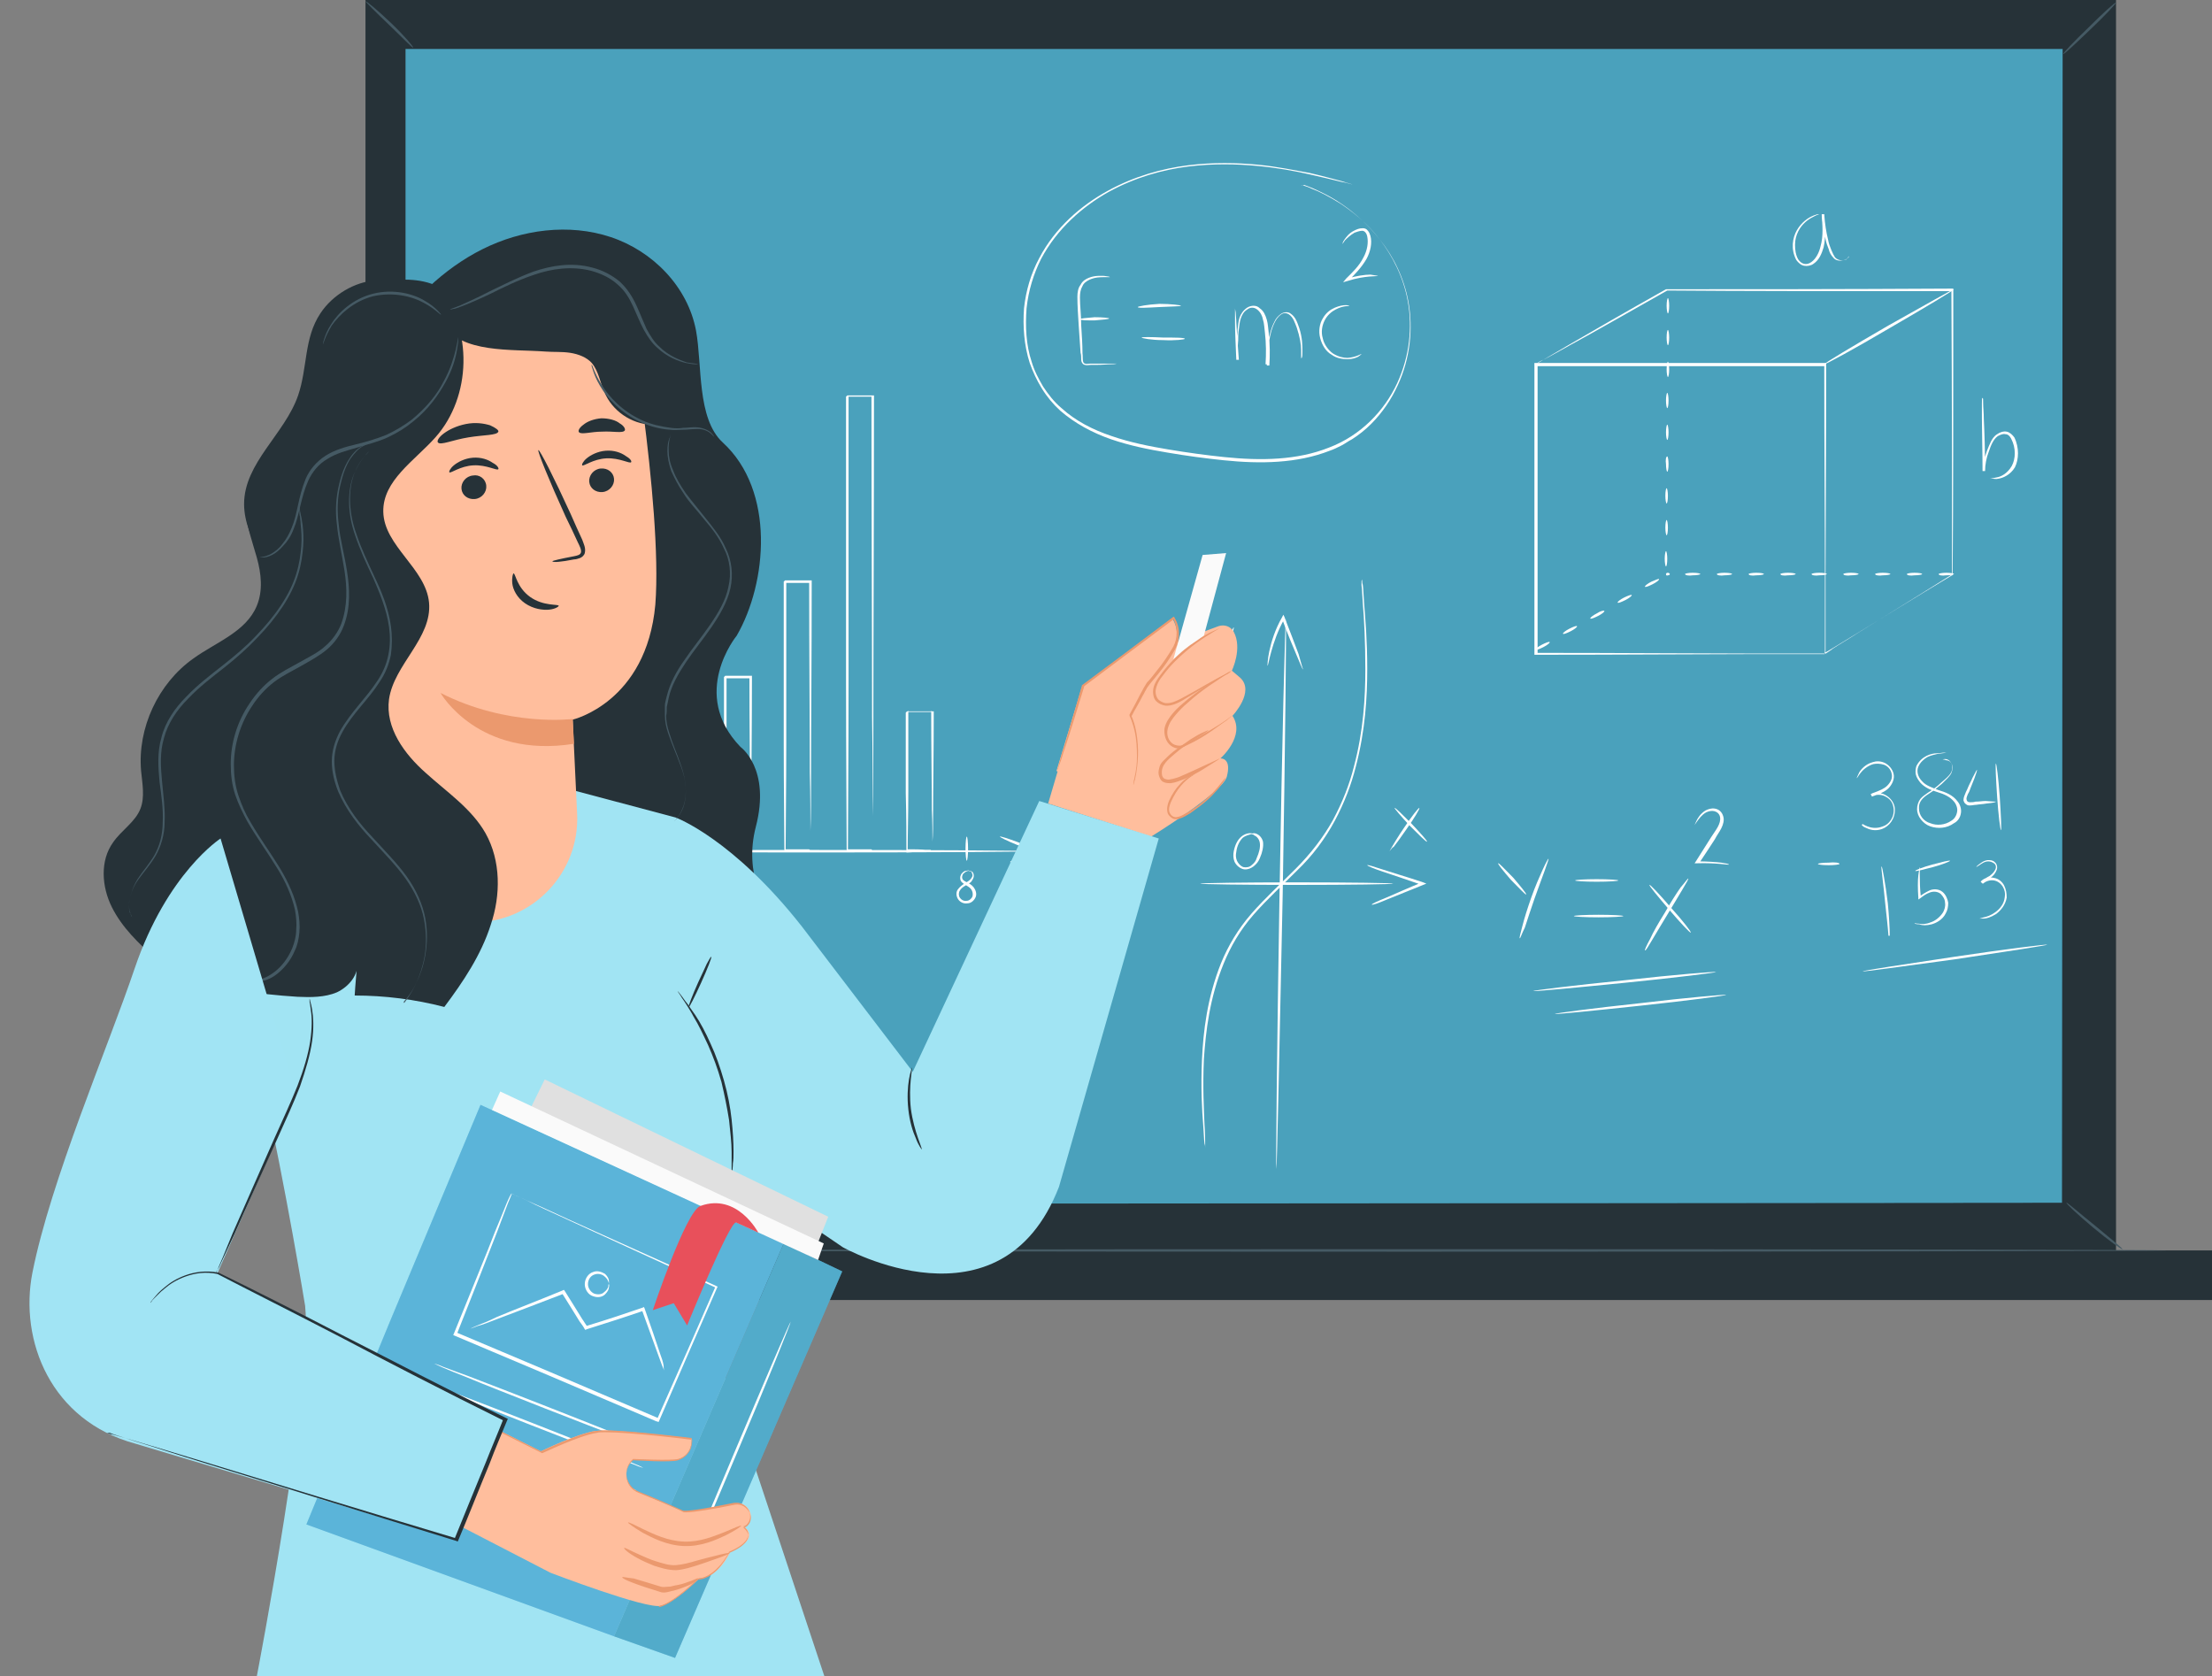 <?xml version="1.0" encoding="utf-8"?>
<!-- Generator: Adobe Illustrator 22.1.0, SVG Export Plug-In . SVG Version: 6.00 Build 0)  -->
<svg version="1.1" id="Layer_1" xmlns="http://www.w3.org/2000/svg" xmlns:xlink="http://www.w3.org/1999/xlink" x="0px" y="0px"
	 viewBox="0 0 348 263.7" style="enable-background:new 0 0 348 263.7;" xml:space="preserve">
<rect x="0" y="0" width="348" height="263.7" fill="#808080" stroke="none"/>
<style type="text/css">
	.st0{display:none;}
	.st1{display:inline;}
	.st2{fill:#E0E0E0;}
	.st3{fill:#263238;}
	.st4{fill:#4AA1BC;}
	.st5{fill:#455A64;}
	.st6{fill:#FFFFFF;}
	.st7{fill:#FFBE9D;}
	.st8{fill:#FAFAFA;}
	.st9{fill:#EB996E;}
	.st10{fill:#A1E4F3;}
	.st11{fill:#5BB4D9;}
	.st12{opacity:0.3;}
	.st13{opacity:0.5;}
	.st14{fill:#E8505B;}
	.st15{fill:#A1E4F4;}
</style>
<g id="Background_Complete">
</g>
<g id="Background_Simple" class="st0">
	<g class="st1">
		<path class="st2" d="M440.6-78.4l-2.6-4.3c-21.3-34.6-59.6-55.6-100.2-53.5c-5.7,0.3-11.4,1-17,2.2c-37.3,7.9-69.8,35.8-83.3,71.5
			c-7.9,21-10.1,45.2-25.2,61.8c-19.6,21.7-52.7,22.4-81.9,21.5S68,20.7,48.5,42.4C36.3,56,32.4,75.4,33.4,93.7
			c2.6,48.3,36.7,91.6,80.1,113.1s94.5,23.4,141.9,14c66.5-13.2,129.8-49.6,167.8-105.8C461.4,58.7,471-17.8,440.6-78.4z"/>
		<ellipse class="st2" cx="117.1" cy="-82.3" rx="58.5" ry="58.5"/>
	</g>
</g>
<g id="Blackboard">
</g>
<g id="Character">
	<g>
		<g>
			<g>
				<rect x="57.5" class="st3" width="275.4" height="196.7"/>
			</g>
			<g>
				<g>
					<rect x="64" y="7.9" class="st4" width="260.4" height="181.3"/>
				</g>
				<g>
					<g>
						<path class="st4" d="M324.4,189.2c0-1.4-0.1-71.1-0.2-181.3l0.2,0.2c-72.3,0-162.6,0-260.3,0l0,0l0.2-0.2
							c0,64.8,0,126.3,0,181.3l-0.2-0.2C217.7,189.1,322.6,189.2,324.4,189.2c-1.8,0-106.7,0.1-260.4,0.2h-0.2v-0.2
							c0-55,0-116.5,0-181.3V7.7H64l0,0c97.7,0,188,0,260.3,0h0.2v0.2C324.4,118.1,324.4,187.7,324.4,189.2z"/>
					</g>
				</g>
			</g>
			<g>
				<rect x="48.5" y="196.7" class="st3" width="299.5" height="7.8"/>
			</g>
			<g>
				<g>
					<path class="st5" d="M341,196.7c0,0.1-53.1,0.2-118.5,0.2c-65.5,0-118.6-0.1-118.6-0.2c0-0.1,53.1-0.2,118.6-0.2
						S341,196.6,341,196.7z"/>
				</g>
			</g>
			<g>
				<g>
					<path class="st5" d="M65,7.5c-0.1,0.1-1.7-1.6-3.8-3.6s-3.7-3.6-3.7-3.7c0.1-0.1,1.9,1.4,4,3.4S65.1,7.4,65,7.5z"/>
				</g>
			</g>
			<g>
				<g>
					<path class="st5" d="M332.9,0.4c0.1,0.1-1.7,2-4,4.2s-4.2,4-4.3,3.9s1.7-2,4-4.2C330.9,2,332.8,0.3,332.9,0.4z"/>
				</g>
			</g>
			<g>
				<g>
					<path class="st5" d="M333.9,196.5c-0.1,0.1-2.2-1.4-4.6-3.4s-4.3-3.8-4.2-3.9c0.1-0.1,2,1.6,4.5,3.6
						C332,194.8,334,196.4,333.9,196.5z"/>
				</g>
			</g>
			<g>
				<g>
					<g>
						<path class="st6" d="M287.1,102.9c0,0,0-0.1,0-0.2c0-0.2,0-0.4,0-0.6c0-0.6,0-1.4,0-2.5c0-2.2,0-5.3,0-9.3
							c0-8-0.1-19.3-0.1-32.9l0.2,0.2c-13.2,0-28.8,0-45.5,0l0,0l0.2-0.2c0,16.7,0,32.3,0,45.5l-0.2-0.2c13.6,0,25,0.1,32.9,0.1
							c4,0,7.1,0,9.3,0c1.1,0,1.9,0,2.5,0c0.3,0,0.5,0,0.6,0C287,102.9,287.1,102.9,287.1,102.9s-0.1,0-0.2,0c-0.2,0-0.4,0-0.6,0
							c-0.6,0-1.4,0-2.4,0c-2.1,0-5.3,0-9.2,0c-8,0-19.4,0.1-33.1,0.1h-0.2v-0.2c0-13.2,0-28.8,0-45.5v-0.2h0.2l0,0
							c16.7,0,32.3,0,45.5,0h0.2v0.2c0,13.7-0.1,25.1-0.1,33c0,4,0,7.1,0,9.2c0,1,0,1.9,0,2.4c0,0.3,0,0.5,0,0.6
							C287.1,102.8,287.1,102.9,287.1,102.9z"/>
					</g>
				</g>
				<g>
					<g>
						<path class="st6" d="M287.1,102.9c0,0,0.1-0.1,0.3-0.2c0.3-0.2,0.6-0.4,1-0.7c0.9-0.6,2.3-1.4,4-2.5c3.5-2.2,8.6-5.3,14.8-9.2
							l-0.1,0.1c0-11.9,0-27.6-0.1-44.8l0.2,0.2h-0.1c-17.2,0-33,0-44.9-0.1h0.1c-6.4,3.6-11.6,6.6-15.3,8.6c-1.8,1-3.2,1.8-4.2,2.3
							c-0.5,0.3-0.8,0.5-1.1,0.6c-0.2,0.1-0.4,0.2-0.4,0.2s0.1-0.1,0.4-0.2c0.3-0.2,0.6-0.4,1.1-0.6c1-0.6,2.4-1.4,4.1-2.4
							c3.6-2.1,8.8-5.1,15.2-8.7l0,0l0,0c11.9,0,27.6,0,44.9-0.1h0.1h0.2v0.2c0,17.2,0,32.9-0.1,44.8v0.1h-0.1
							c-6.3,3.8-11.3,6.9-14.9,9.1c-1.8,1.1-3.1,1.9-4.1,2.5c-0.5,0.3-0.8,0.5-1.1,0.6C287.3,102.8,287.1,102.9,287.1,102.9z"/>
					</g>
				</g>
				<g>
					<g>
						<path class="st6" d="M307.4,45.5c0.1,0.1-4.4,2.8-10.1,6.1c-5.6,3.3-10.2,5.8-10.3,5.7c-0.1-0.1,4.4-2.8,10.1-6.1
							C302.8,48,307.4,45.4,307.4,45.5z"/>
					</g>
				</g>
				<g>
					<g>
						<g>
							<path class="st6" d="M243.8,101c0.1,0.1-0.4,0.5-1,0.8s-1.1,0.5-1.2,0.4c-0.1-0.1,0.4-0.5,1-0.8
								C243.2,101.1,243.7,100.9,243.8,101z"/>
						</g>
					</g>
					<g>
						<g>
							<path class="st6" d="M248.1,98.5c0.1,0.1-0.4,0.5-1,0.8s-1.1,0.5-1.2,0.4c-0.1-0.1,0.4-0.5,1-0.8
								C247.5,98.6,248,98.4,248.1,98.5z"/>
						</g>
					</g>
					<g>
						<g>
							<path class="st6" d="M252.4,96.1c0.1,0.1-0.4,0.5-1,0.8s-1.1,0.5-1.2,0.4c-0.1-0.1,0.4-0.5,1-0.8
								C251.8,96.1,252.3,96,252.4,96.1z"/>
						</g>
					</g>
					<g>
						<g>
							<path class="st6" d="M256.7,93.6c0.1,0.1-0.4,0.5-1,0.8s-1.1,0.5-1.2,0.4s0.4-0.5,1-0.8C256.1,93.7,256.7,93.5,256.7,93.6z"
								/>
						</g>
					</g>
					<g>
						<g>
							<path class="st6" d="M261,91.1c0.1,0.1-0.4,0.5-1,0.8s-1.1,0.5-1.2,0.4s0.4-0.5,1-0.8C260.5,91.2,261,91,261,91.1z"/>
						</g>
					</g>
					<g>
						<g>
							<path class="st6" d="M262.1,86.7c0.1,0,0.2,0.6,0.2,1.2c0,0.7-0.1,1.2-0.2,1.2s-0.2-0.6-0.2-1.2S262,86.7,262.1,86.7z"/>
						</g>
					</g>
					<g>
						<g>
							<path class="st6" d="M262.2,81.8c0.1,0,0.2,0.6,0.2,1.2c0,0.7-0.1,1.2-0.2,1.2S262,83.6,262,83
								C262,82.3,262.1,81.8,262.2,81.8z"/>
						</g>
					</g>
					<g>
						<g>
							<path class="st6" d="M262.2,76.8c0.1,0,0.2,0.6,0.2,1.2c0,0.7-0.1,1.2-0.2,1.2S262,78.6,262,78
								C262,77.3,262.1,76.8,262.2,76.8z"/>
						</g>
					</g>
					<g>
						<g>
							<path class="st6" d="M262.3,71.8c0.1,0,0.2,0.6,0.2,1.2c0,0.7-0.1,1.2-0.2,1.2s-0.2-0.6-0.2-1.2
								C262,72.4,262.1,71.8,262.3,71.8z"/>
						</g>
					</g>
					<g>
						<g>
							<path class="st6" d="M262.3,66.8c0.1,0,0.2,0.6,0.2,1.2c0,0.7-0.1,1.2-0.2,1.2s-0.2-0.6-0.2-1.2
								C262.1,67.4,262.2,66.8,262.3,66.8z"/>
						</g>
					</g>
					<g>
						<g>
							<path class="st6" d="M262.3,61.8c0.1,0,0.2,0.6,0.2,1.2c0,0.7-0.1,1.2-0.2,1.2s-0.2-0.6-0.2-1.2
								C262.1,62.4,262.2,61.8,262.3,61.8z"/>
						</g>
					</g>
					<g>
						<g>
							<path class="st6" d="M262.4,56.9c0.1,0,0.2,0.6,0.2,1.2c0,0.7-0.1,1.2-0.2,1.2s-0.2-0.6-0.2-1.2
								C262.2,57.4,262.3,56.9,262.4,56.9z"/>
						</g>
					</g>
					<g>
						<g>
							<path class="st6" d="M262.4,51.9c0.1,0,0.2,0.6,0.2,1.2c0,0.7-0.1,1.2-0.2,1.2s-0.2-0.6-0.2-1.2
								C262.2,52.4,262.3,51.9,262.4,51.9z"/>
						</g>
					</g>
					<g>
						<g>
							<path class="st6" d="M262.4,46.9c0.1,0,0.2,0.6,0.2,1.2c0,0.7-0.1,1.2-0.2,1.2s-0.2-0.6-0.2-1.2
								C262.2,47.5,262.3,46.9,262.4,46.9z"/>
						</g>
					</g>
				</g>
				<g>
					<g>
						<g>
							<path class="st6" d="M305,90.3c0-0.1,0.6-0.2,1.2-0.2c0.7,0,1.2,0.1,1.2,0.2s-0.6,0.2-1.2,0.2C305.5,90.6,305,90.5,305,90.3z
								"/>
						</g>
					</g>
					<g>
						<g>
							<path class="st6" d="M300,90.3c0-0.1,0.6-0.2,1.2-0.2c0.7,0,1.2,0.1,1.2,0.2s-0.6,0.2-1.2,0.2C300.5,90.6,300,90.5,300,90.3z
								"/>
						</g>
					</g>
					<g>
						<g>
							<path class="st6" d="M295,90.3c0-0.1,0.6-0.2,1.2-0.2c0.7,0,1.2,0.1,1.2,0.2s-0.6,0.2-1.2,0.2C295.6,90.6,295,90.5,295,90.3z
								"/>
						</g>
					</g>
					<g>
						<g>
							<path class="st6" d="M290,90.3c0-0.1,0.6-0.2,1.2-0.2c0.7,0,1.2,0.1,1.2,0.2s-0.6,0.2-1.2,0.2C290.6,90.6,290,90.5,290,90.3z
								"/>
						</g>
					</g>
					<g>
						<g>
							<path class="st6" d="M285,90.3c0-0.1,0.6-0.2,1.2-0.2c0.7,0,1.2,0.1,1.2,0.2s-0.6,0.2-1.2,0.2C285.6,90.6,285,90.5,285,90.3z
								"/>
						</g>
					</g>
					<g>
						<g>
							<path class="st6" d="M280.1,90.3c0-0.1,0.6-0.2,1.2-0.2c0.7,0,1.2,0.1,1.2,0.2s-0.6,0.2-1.2,0.2
								C280.6,90.6,280.1,90.5,280.1,90.3z"/>
						</g>
					</g>
					<g>
						<g>
							<path class="st6" d="M275.1,90.3c0-0.1,0.6-0.2,1.2-0.2c0.7,0,1.2,0.1,1.2,0.2s-0.6,0.2-1.2,0.2
								C275.6,90.6,275.1,90.5,275.1,90.3z"/>
						</g>
					</g>
					<g>
						<g>
							<path class="st6" d="M270.1,90.3c0-0.1,0.6-0.2,1.2-0.2c0.7,0,1.2,0.1,1.2,0.2s-0.6,0.2-1.2,0.2
								C270.7,90.6,270.1,90.5,270.1,90.3z"/>
						</g>
					</g>
					<g>
						<g>
							<path class="st6" d="M265.1,90.3c0-0.1,0.6-0.2,1.2-0.2c0.7,0,1.2,0.1,1.2,0.2s-0.6,0.2-1.2,0.2
								C265.7,90.6,265.1,90.5,265.1,90.3z"/>
						</g>
					</g>
					<g>
						<g>
							<path class="st6" d="M262.1,90.3c0-0.1,0.1-0.2,0.3-0.2c0.1,0,0.3,0.1,0.3,0.2s-0.1,0.2-0.3,0.2
								C262.2,90.6,262.1,90.5,262.1,90.3z"/>
						</g>
					</g>
				</g>
				<g>
					<g>
						<path class="st6" d="M313,75.2c0,0,0.4,0.1,1.1-0.1c0.7-0.1,1.7-0.6,2.4-1.8c0.6-1.1,0.7-2.8-0.1-4.3
							c-0.2-0.4-0.5-0.7-0.9-0.7c-0.4-0.1-0.8,0.1-1.2,0.3c-0.7,0.5-1.1,1.5-1.4,2.4c-0.4,1-0.6,2.1-0.6,3.1h-0.4
							c0-3.3-0.1-6.2-0.1-8.2c0-1,0-1.8,0-2.4s0-0.9,0.1-0.9s0.1,0.3,0.1,0.9c0,0.6,0.1,1.4,0.1,2.4c0.1,2.1,0.2,4.9,0.2,8.2h-0.4
							c0.1-1.1,0.3-2.1,0.7-3.2c0.2-0.5,0.4-1,0.6-1.4s0.5-0.9,1-1.2c0.4-0.3,1-0.5,1.5-0.4s0.9,0.5,1.2,0.9
							c0.8,1.6,0.7,3.5,0.1,4.7c-0.7,1.2-1.9,1.7-2.6,1.8c-0.4,0.1-0.7,0-0.9,0C313,75.2,313,75.2,313,75.2z"/>
					</g>
				</g>
				<g>
					<g>
						<path class="st6" d="M290.9,40.3c0,0,0,0.1-0.1,0.2s-0.2,0.2-0.4,0.3c-0.2,0.1-0.5,0.2-0.9,0.2s-0.8-0.1-1.1-0.5
							c-0.3-0.3-0.6-0.8-0.7-1.3c-0.2-0.5-0.4-1-0.5-1.6c-0.3-1.2-0.6-2.5-0.6-3.9h0.4c0.1,1.6,0.3,3.4-0.1,5.2
							c-0.3,1-0.7,2-1.6,2.6c-0.4,0.3-1,0.4-1.5,0.3s-0.9-0.5-1.2-0.9c-0.9-1.7-0.6-3.5,0.1-4.7s1.7-1.9,2.4-2.2
							c0.4-0.2,0.6-0.2,0.8-0.3c0.2,0,0.3,0,0.3,0s-0.4,0.1-1.1,0.5c-0.6,0.3-1.6,1-2.2,2.2c-0.3,0.6-0.5,1.3-0.5,2.1
							s0.1,1.6,0.5,2.3c0.2,0.3,0.5,0.6,0.9,0.7s0.8,0,1.2-0.3c0.7-0.5,1.2-1.5,1.4-2.4c0.5-1.7,0.3-3.5,0.2-5h0.4
							c0.1,1.4,0.3,2.7,0.6,3.9c0.1,0.6,0.3,1.1,0.5,1.6s0.4,0.9,0.6,1.2c0.6,0.6,1.4,0.5,1.8,0.3C290.7,40.5,290.9,40.3,290.9,40.3
							z"/>
					</g>
				</g>
				<g>
					<g>
						<path class="st6" d="M214.3,91.1c0,0,0,0.1,0,0.2c0,0.2,0,0.4,0.1,0.7c0.1,0.7,0.1,1.6,0.2,2.8c0.2,2.5,0.5,6,0.5,10.4
							s-0.3,9.7-1.8,15.4c-0.7,2.8-1.8,5.7-3.3,8.5c-1.5,2.8-3.5,5.5-5.9,7.8c-2.4,2.4-4.8,4.6-6.9,7c-2.1,2.4-3.6,5-4.7,7.7
							c-2.2,5.4-2.8,10.6-3.1,15c-0.2,4.4,0,8,0.1,10.4c0.1,1.2,0.1,2.2,0.1,2.8c0,0.3,0,0.5,0,0.7s0,0.3,0,0.3s0-0.1,0-0.2
							c0-0.2,0-0.4-0.1-0.7c-0.1-0.7-0.1-1.6-0.2-2.8c-0.2-2.5-0.4-6-0.2-10.4s0.8-9.7,3-15.2c1.1-2.7,2.7-5.4,4.8-7.8
							c2.1-2.4,4.5-4.6,6.9-7s4.4-5,5.9-7.7c1.5-2.8,2.6-5.6,3.3-8.4c1.5-5.6,1.8-10.9,1.8-15.3s-0.2-8-0.4-10.4
							c-0.1-1.2-0.1-2.2-0.2-2.8c0-0.3,0-0.5,0-0.7C214.3,91.2,214.3,91.1,214.3,91.1z"/>
					</g>
				</g>
				<g>
					<g>
						<path class="st6" d="M205,105.3c-0.1,0-0.4-0.8-1-2.2s-1.4-3.3-2.2-5.5c0-0.1-0.1-0.2-0.1-0.3h0.4c-1.1,1.9-1.7,3.8-2.1,5.2
							c-0.4,1.4-0.5,2.3-0.6,2.2c0,0,0-0.9,0.3-2.3s0.9-3.4,2-5.3l0.2-0.4l0.2,0.4c0,0.1,0.1,0.2,0.1,0.3c0.8,2.1,1.6,4.1,2.1,5.5
							C204.7,104.4,205,105.3,205,105.3z"/>
					</g>
				</g>
				<g>
					<g>
						<path class="st6" d="M200.8,183.9c-0.1,0,0.1-19.4,0.5-43.3s0.9-43.3,1-43.3s-0.1,19.4-0.5,43.3
							C201.3,164.5,200.9,183.9,200.8,183.9z"/>
					</g>
				</g>
				<g>
					<g>
						<path class="st6" d="M219.2,139c0,0.1-6.8,0.2-15.2,0.2s-15.2-0.1-15.2-0.2c0-0.1,6.8-0.2,15.2-0.2S219.2,138.9,219.2,139z"/>
					</g>
				</g>
				<g>
					<g>
						<path class="st6" d="M215.8,142.3c0-0.1,0.8-0.5,2.3-1.1c1.4-0.6,3.4-1.5,5.6-2.4v0.4c-0.1,0-0.2-0.1-0.3-0.1
							c-2.3-0.8-4.4-1.5-5.9-2s-2.4-0.9-2.4-1s1,0.2,2.5,0.7s3.6,1.1,6,1.9c0.1,0,0.2,0.1,0.3,0.1l0.5,0.2l-0.5,0.2
							c-2.2,0.9-4.2,1.7-5.7,2.3C216.8,142.1,215.9,142.4,215.8,142.3z"/>
					</g>
				</g>
				<g>
					<g>
						<path class="st6" d="M219.3,133c0,0,0,0.1-0.2,0.3l-0.5,0.6l0.4-0.7c0.3-0.5,1-1.7,1.9-3c1.2-1.8,2.3-3.2,2.4-3.1
							c0.1,0.1-0.8,1.6-2,3.3c-0.9,1.3-1.7,2.4-2.1,2.9l-0.1-0.1C219.2,133,219.3,133,219.3,133z"/>
					</g>
				</g>
				<g>
					<g>
						<path class="st6" d="M224.5,132.4c-0.1,0.1-1.3-1.1-2.7-2.5c-1.4-1.5-2.5-2.8-2.4-2.8c0.1-0.1,1.3,1.1,2.7,2.5
							C223.5,131.1,224.6,132.3,224.5,132.4z"/>
					</g>
				</g>
				<g>
					<g>
						<path class="st6" d="M196.9,131.2c0,0,0.2-0.2,0.6-0.1c0.4,0.1,1,0.5,1.2,1.3c0.1,0.8-0.1,1.7-0.5,2.6c-0.2,0.5-0.5,0.9-1,1.3
							c-0.4,0.3-1.1,0.6-1.7,0.4c-0.6-0.2-1.1-0.7-1.3-1.2s-0.2-1.1-0.1-1.6c0.2-1,0.6-1.8,1.2-2.3c0.6-0.5,1.3-0.6,1.7-0.5
							s0.6,0.3,0.6,0.3S197.4,131.3,196.9,131.2c-0.3,0.1-0.9,0.2-1.4,0.6c-0.5,0.5-0.9,1.3-1,2.2c-0.1,0.5-0.1,0.9,0.1,1.4
							c0.2,0.4,0.5,0.8,1,1c0.5,0.1,1,0,1.3-0.3c0.4-0.3,0.7-0.7,0.8-1.1c0.4-0.9,0.6-1.7,0.5-2.4s-0.6-1.1-0.9-1.2
							C197.2,131.2,196.9,131.3,196.9,131.2z"/>
					</g>
				</g>
				<g>
					<g>
						<path class="st6" d="M192.7,103.1c-0.1,0.1-0.7-0.6-1.4-1.6c-0.7-0.9-1.2-1.8-1.1-1.8c0.1-0.1,0.7,0.6,1.4,1.6
							C192.3,102.2,192.8,103,192.7,103.1z"/>
					</g>
				</g>
				<g>
					<g>
						<path class="st6" d="M190.9,107.5c-0.1,0,0.5-2,1.4-4.5c0.9-2.4,1.7-4.4,1.8-4.3c0.1,0-0.5,2-1.4,4.5
							C191.8,105.6,191,107.5,190.9,107.5z"/>
					</g>
				</g>
				<g>
					<g>
						<path class="st6" d="M240.1,140.7c-0.1,0.1-1.1-1-2.4-2.3c-1.2-1.4-2.1-2.5-2-2.6s1.1,1,2.4,2.3
							C239.2,139.4,240.2,140.6,240.1,140.7z"/>
					</g>
				</g>
				<g>
					<g>
						<path class="st6" d="M239.1,147.6c-0.1,0,0.1-0.8,0.4-1.9c0.3-1.2,0.8-2.8,1.4-4.5c0.6-1.7,1.3-3.3,1.8-4.4
							c0.5-1.1,0.9-1.8,0.9-1.7c0.1,0-0.2,0.7-0.6,1.9c-0.4,1.1-1,2.7-1.6,4.4s-1.1,3.3-1.5,4.5
							C239.4,146.9,239.2,147.6,239.1,147.6z"/>
					</g>
				</g>
				<g>
					<g>
						<path class="st6" d="M254.6,138.5c0,0.1-1.5,0.2-3.4,0.2s-3.4-0.1-3.4-0.2c0-0.1,1.5-0.2,3.4-0.2S254.6,138.4,254.6,138.5z"/>
					</g>
				</g>
				<g>
					<g>
						<path class="st6" d="M255.4,144.1c0,0.1-1.8,0.2-3.9,0.2c-2.2,0-3.9-0.1-3.9-0.2c0-0.1,1.8-0.2,3.9-0.2
							C253.6,143.9,255.4,144,255.4,144.1z"/>
					</g>
				</g>
				<g>
					<g>
						<path class="st6" d="M266,146.7c-0.1,0.1-1.6-1.5-3.4-3.6s-3.2-3.8-3.1-3.9c0.1-0.1,1.6,1.5,3.4,3.6
							C264.8,144.9,266.1,146.6,266,146.7z"/>
					</g>
				</g>
				<g>
					<g>
						<path class="st6" d="M265.6,138.2c0.1,0-0.3,0.7-0.9,1.7c-0.7,1.2-1.5,2.5-2.4,4s-1.7,2.8-2.4,4c-0.6,1-1,1.7-1.1,1.6
							c-0.1,0,0.2-0.7,0.8-1.8c0.5-1.1,1.3-2.5,2.3-4.1c0.9-1.6,1.8-3,2.5-4C265.1,138.8,265.5,138.2,265.6,138.2z"/>
					</g>
				</g>
				<g>
					<g>
						<path class="st6" d="M272,136c0,0.1-2-0.3-5-0.2h-0.4l0.2-0.3c0.7-1.1,1.5-2.4,2.4-3.8c0.7-1.1,1.6-2.1,1.4-3.2
							c-0.1-0.5-0.5-0.8-0.9-0.9s-0.9,0-1.3,0.2c-0.7,0.4-1.1,1-1.4,1.4s-0.4,0.6-0.4,0.6s0.1-0.3,0.3-0.7c0.2-0.4,0.6-1.1,1.4-1.6
							c0.4-0.2,0.9-0.4,1.5-0.3s1.1,0.5,1.3,1.2c0.2,0.6,0,1.3-0.3,1.9c-0.3,0.6-0.7,1.1-1,1.7c-0.9,1.4-1.7,2.6-2.5,3.8l-0.2-0.3
							c1.5,0,2.8,0.1,3.7,0.2C271.5,135.8,272,135.9,272,136z"/>
					</g>
				</g>
				<g>
					<g>
						<path class="st6" d="M293,129.6c0,0,0.3,0.2,0.8,0.4s1.4,0.4,2.4,0c1-0.3,1.9-1.5,1.7-2.9c-0.1-0.7-0.4-1.3-1.1-1.7
							c-0.6-0.4-1.4-0.5-2.1-0.2l-0.2-0.4c0.1,0,0.2-0.1,0.3-0.1c0.8-0.3,1.6-0.6,2.1-1.1s0.9-1.2,0.7-1.9c-0.1-0.6-0.6-1.2-1.2-1.4
							s-1.2-0.2-1.7-0.1c-1,0.3-1.7,1-2,1.4c-0.4,0.5-0.5,0.8-0.6,0.8c0,0,0.1-0.3,0.4-0.9c0.3-0.5,1-1.3,2.1-1.6
							c0.6-0.2,1.2-0.2,1.9,0.1c0.6,0.3,1.2,0.9,1.4,1.7c0.2,0.8-0.2,1.7-0.8,2.3c-0.6,0.6-1.5,0.9-2.3,1.2c-0.1,0-0.2,0.1-0.3,0.1
							l-0.2-0.4c1.8-0.7,3.7,0.7,3.8,2.3c0.1,1.6-0.9,2.8-2,3.2s-2,0.1-2.6-0.2c-0.3-0.1-0.5-0.3-0.6-0.4
							C293,129.7,293,129.6,293,129.6z"/>
					</g>
				</g>
				<g>
					<g>
						<path class="st6" d="M305.6,119.5c0,0,0.1-0.1,0.4-0.1s0.6,0.1,0.9,0.5c0.1,0.2,0.3,0.5,0.3,0.8s-0.1,0.6-0.2,0.9
							c-0.3,0.6-0.9,1.1-1.5,1.7c-0.6,0.5-1.3,1.1-2.1,1.6c-0.8,0.5-1.6,1.2-1.5,2.3c0,1,0.7,2,1.8,2.3c1,0.4,2.3,0.3,3.3-0.4
							c0.5-0.3,0.8-0.8,0.9-1.4c0.1-0.5-0.1-1.1-0.4-1.5c-0.7-0.9-1.7-1.3-2.7-1.6s-2-0.7-2.7-1.5c-0.3-0.4-0.6-0.8-0.7-1.3
							s0-1,0.1-1.3c0.4-0.8,1-1.3,1.6-1.6s1.2-0.4,1.6-0.4c0.5,0,0.8-0.1,1.1-0.1c0.2,0,0.4,0,0.4,0s-0.5,0.1-1.4,0.2
							c-0.4,0.1-1,0.2-1.6,0.5c-0.5,0.3-1.1,0.8-1.4,1.5s-0.1,1.6,0.6,2.3c0.6,0.7,1.6,1,2.6,1.4c1,0.3,2.2,0.7,3,1.8
							c0.4,0.5,0.6,1.2,0.5,1.8c-0.1,0.7-0.5,1.3-1.1,1.6c-1.1,0.8-2.5,0.9-3.7,0.5c-0.6-0.2-1.1-0.6-1.5-1.1s-0.6-1.1-0.6-1.6
							c0-0.6,0.2-1.2,0.5-1.6s0.8-0.7,1.2-1c0.8-0.5,1.5-1,2.1-1.6c0.6-0.5,1.2-1,1.5-1.5s0.3-1.1,0.1-1.5c-0.2-0.4-0.6-0.5-0.8-0.5
							C305.7,119.4,305.6,119.5,305.6,119.5z"/>
					</g>
				</g>
				<g>
					<g>
						<path class="st6" d="M314,126.1c0,0.1-0.5,0.2-1.5,0.3c-0.5,0.1-1,0.1-1.6,0.2c-0.3,0-0.6,0.1-1,0.1c-0.2,0-0.4,0-0.6-0.2
							c-0.2-0.1-0.3-0.3-0.4-0.6c0-0.5,0.2-0.8,0.3-1.1c0.1-0.3,0.3-0.6,0.4-0.9c0.2-0.5,0.5-1,0.7-1.5c0.4-0.8,0.7-1.3,0.7-1.3
							c0.1,0-0.1,0.6-0.4,1.4c-0.2,0.5-0.4,1-0.6,1.5c-0.1,0.3-0.2,0.6-0.4,0.9c-0.1,0.3-0.3,0.6-0.2,0.9c0,0.2,0.2,0.4,0.5,0.4
							s0.6,0,0.9-0.1c0.6,0,1.1-0.1,1.6-0.1C313.4,126.1,314,126.1,314,126.1z"/>
					</g>
				</g>
				<g>
					<g>
						<path class="st6" d="M314.8,130.6c-0.1,0-0.4-2.3-0.6-5.2s-0.3-5.3-0.2-5.3c0.1,0,0.4,2.3,0.6,5.2S314.9,130.6,314.8,130.6z"
							/>
					</g>
				</g>
				<g>
					<g>
						<path class="st6" d="M297.2,146.3c0,0,0.1,0.3,0.1,0.9h-0.2c-0.1-1.4-0.3-3.1-0.5-5c-0.3-3.2-0.7-5.9-0.6-5.9s0.2,0.6,0.4,1.7
							c0.2,1.1,0.4,2.5,0.6,4.1c0.2,2.1,0.3,4,0.3,5h-0.2C297.1,146.6,297.2,146.3,297.2,146.3z"/>
					</g>
				</g>
				<g>
					<g>
						<path class="st6" d="M306.8,135.4c0,0.1-1.2,0.6-2.7,1s-2.7,0.7-2.8,0.6c0-0.1,1.2-0.6,2.7-1S306.7,135.3,306.8,135.4z"/>
					</g>
				</g>
				<g>
					<g>
						<path class="st6" d="M301.2,145.2c0,0,0.2,0.1,0.7,0.1c0.4,0.1,1.1,0.1,1.8-0.2c0.7-0.2,1.5-0.8,2-1.6
							c0.2-0.4,0.4-0.9,0.3-1.5c0-0.5-0.3-1-0.7-1.4c-0.5-0.4-1.2-0.4-1.7-0.2c-0.6,0.2-1.1,0.6-1.5,0.9l-0.3,0.2v-0.3
							c-0.1-1.4-0.1-2.7,0-3.5c0.1-0.9,0.2-1.3,0.2-1.3c0.1,0-0.1,2,0.2,4.8l-0.3-0.1c0.5-0.4,1-0.7,1.6-1s1.5-0.3,2.1,0.2
							c0.5,0.4,0.8,1.1,0.9,1.7c0,0.6-0.1,1.2-0.4,1.7c-0.5,1-1.5,1.5-2.2,1.7c-0.8,0.2-1.5,0.2-1.9,0
							C301.4,145.4,301.2,145.3,301.2,145.2z"/>
					</g>
				</g>
				<g>
					<g>
						<path class="st6" d="M289.4,135.9c0,0.1-0.8,0.2-1.7,0.2c-1,0-1.7-0.1-1.7-0.2c0-0.1,0.8-0.2,1.7-0.2
							C288.6,135.6,289.4,135.7,289.4,135.9z"/>
					</g>
				</g>
			</g>
			<g>
				<g>
					<g>
						<path class="st6" d="M99.1,139.6c-0.1,0-0.2-18.1-0.2-40.5s0.1-40.5,0.2-40.5s0.2,18.1,0.2,40.5
							C99.4,121.5,99.3,139.6,99.1,139.6z"/>
					</g>
				</g>
				<g>
					<g>
						<path class="st6" d="M101.6,59.4c-0.1,0.1-1.3-2-2.7-4.7h0.4v0.1c-1.2,2.8-2.2,5.1-2.4,5c-0.1,0,0.8-2.4,2-5.2v-0.1l0.2-0.4
							l0.2,0.4C100.6,57.1,101.7,59.3,101.6,59.4z"/>
					</g>
				</g>
				<g>
					<g>
						<path class="st6" d="M98.7,49.1c-0.1,0.1-0.7-0.3-1.3-1.2c-0.5-0.8-0.7-1.6-0.6-1.6s0.4,0.6,0.9,1.4
							C98.3,48.4,98.8,49,98.7,49.1z"/>
					</g>
				</g>
				<g>
					<g>
						<path class="st6" d="M97.4,51.4c-0.1-0.1,0.4-1.3,1-2.9s1.1-2.9,1.2-2.8c0.1,0-0.2,1.4-0.8,3C98.2,50.3,97.5,51.5,97.4,51.4z"
							/>
					</g>
				</g>
				<g>
					<g>
						<path class="st6" d="M93.3,69.3c-0.1-0.1,0.5-1.1,0.7-2.5s-0.1-2.6,0.1-2.6c0.1-0.1,0.6,1.1,0.4,2.7
							C94.3,68.4,93.4,69.4,93.3,69.3z"/>
					</g>
				</g>
				<g>
					<g>
						<path class="st6" d="M94.1,65.9c0,0-0.1,0.4-0.6,0.5c-0.2,0.1-0.6,0-0.9-0.1c-0.3-0.2-0.5-0.6-0.5-1s0.2-0.8,0.5-1
							s0.6-0.3,0.9-0.2c0.5,0.1,0.7,0.4,0.7,0.4c0,0.1-0.3-0.1-0.7-0.1c-0.4,0-0.9,0.3-0.9,0.9s0.6,0.9,1,0.8
							C93.9,66.1,94.1,65.9,94.1,65.9z"/>
					</g>
				</g>
				<g>
					<g>
						<path class="st6" d="M162.2,133.9c0,0.1-15.5,0.2-34.6,0.2S93,134,93,133.9s15.5-0.2,34.6-0.2S162.2,133.8,162.2,133.9z"/>
					</g>
				</g>
				<g>
					<g>
						<path class="st6" d="M162.9,133.8c0,0.1-1.3-0.3-2.9-0.9c-1.5-0.6-2.7-1.2-2.7-1.3s1.3,0.3,2.9,0.9
							C161.7,133.1,162.9,133.7,162.9,133.8z"/>
					</g>
				</g>
				<g>
					<g>
						<path class="st6" d="M163.6,134c0,0.1-1,0.6-2.3,1c-1.3,0.5-2.4,0.7-2.4,0.6c0-0.1,1-0.6,2.3-1
							C162.5,134.2,163.6,133.9,163.6,134z"/>
					</g>
				</g>
				<g>
					<g>
						<path class="st6" d="M95.9,136.1c0,0,0.6,0.4,0.9,1.4c0.1,0.5,0.1,1.2-0.1,1.9c-0.1,0.3-0.3,0.7-0.7,0.9
							c-0.3,0.3-0.9,0.3-1.3,0.1c-0.8-0.5-1-1.4-1-2.1c0-0.7,0.3-1.4,0.8-1.7c0.4-0.3,0.9-0.4,1.2-0.4c0.3,0,0.4,0.1,0.4,0.2
							c0,0-0.2,0-0.4,0c-0.3,0-0.7,0.1-1,0.5c-0.4,0.3-0.6,0.9-0.6,1.5s0.3,1.4,0.8,1.7c0.3,0.2,0.6,0.1,0.8,0
							c0.3-0.2,0.4-0.5,0.6-0.7c0.3-0.6,0.3-1.2,0.2-1.7C96.3,136.6,95.8,136.1,95.9,136.1z"/>
					</g>
				</g>
				<g>
					<g>
						<path class="st6" d="M152.3,137c0,0,0.3-0.1,0.6,0.1c0.2,0.1,0.3,0.4,0.3,0.7s-0.2,0.6-0.4,0.9c-0.5,0.5-1.4,0.7-1.8,1.4
							c-0.2,0.3-0.2,0.8,0,1.1s0.6,0.6,1.1,0.5c0.4,0,0.8-0.4,0.9-0.7c0.1-0.4,0-0.8-0.2-1.1s-0.6-0.5-0.9-0.7
							c-0.3-0.2-0.7-0.4-0.8-0.8c-0.1-0.4,0-0.7,0.2-1c0.2-0.2,0.4-0.4,0.6-0.4c0.4-0.1,0.6-0.1,0.6-0.1s-0.2,0.1-0.5,0.2
							c-0.2,0.1-0.3,0.2-0.5,0.4c-0.1,0.2-0.2,0.5-0.1,0.7c0.1,0.5,1.2,0.6,1.8,1.4c0.3,0.4,0.5,1,0.3,1.5s-0.7,1-1.3,1
							c-0.6,0.1-1.2-0.2-1.5-0.7s-0.3-1.1,0-1.5s0.7-0.7,1-0.9s0.7-0.4,0.9-0.6c0.2-0.2,0.4-0.5,0.4-0.7s-0.1-0.4-0.2-0.6
							C152.5,137,152.3,137,152.3,137z"/>
					</g>
				</g>
				<g>
					<g>
						<path class="st6" d="M152.1,135.4c-0.1,0-0.2-0.9-0.2-1.9c0-1.1,0.1-1.9,0.2-1.9c0.1,0,0.2,0.9,0.2,1.9
							S152.2,135.4,152.1,135.4z"/>
					</g>
				</g>
				<g>
					<g>
						<path class="st6" d="M170.6,134c0,0.1-0.5,0.1-1.2,0.2c-0.4,0-0.9,0.1-1.3,0.1c-0.1,0-0.2,0-0.3-0.1s-0.2-0.3-0.2-0.4
							c0.1-0.2,0.2-0.3,0.3-0.4c0.2-0.2,0.4-0.4,0.6-0.6c0.4-0.4,0.7-0.8,0.7-1.2s-0.2-0.8-0.5-0.8c-0.3-0.1-0.6,0.1-0.8,0.1
							c-0.2,0.1-0.3,0.1-0.3,0.1s0.1-0.1,0.2-0.2c0.2-0.1,0.4-0.3,0.9-0.3s0.9,0.5,0.9,1.1s-0.4,1.1-0.8,1.5
							c-0.2,0.2-0.4,0.4-0.6,0.6c-0.1,0.1-0.2,0.2-0.2,0.2h-0.1l0,0l0,0l0,0c0,0,0,0,0.1,0c0.4,0,0.9,0,1.3,0
							C170.2,133.9,170.6,133.9,170.6,134z"/>
					</g>
				</g>
				<g>
					<g>
						<path class="st6" d="M108.4,133.9c0,0,0-0.4-0.1-1.2c0-0.8,0-1.9-0.1-3.2c0-2.7-0.1-6.4-0.1-10.7l0.2,0.2c-1.3,0-2.6,0-4,0
							c0.4-0.4,0.1-0.1,0.2-0.2l0,0l0,0l0,0l0,0v0.1v0.1v0.3v0.6c0,0.4,0,0.8,0,1.1c0,0.7,0,1.5,0,2.2c0,1.4,0,2.8,0,4.1
							c0,2.5,0,4.7-0.1,6.5l-0.1-0.1c1.2,0,2.2,0.1,2.9,0.1C108,133.8,108.4,133.9,108.4,133.9s-0.3,0-1,0.1c-0.8,0-1.8,0-3,0.1
							h-0.1V134c0-1.8,0-4-0.1-6.5c0-1.3,0-2.7,0-4.1c0-0.7,0-1.4,0-2.2c0-0.4,0-0.7,0-1.1v-0.6v-0.3v-0.1V119l0,0l0,0l0,0l0,0
							c0.1-0.1-0.2,0.2,0.2-0.2c1.4,0,2.7,0,4,0h0.2v0.2c0,4.3-0.1,8.1-0.1,10.8c0,1.3,0,2.3-0.1,3.1
							C108.4,133.5,108.4,133.9,108.4,133.9z"/>
					</g>
				</g>
				<g>
					<g>
						<path class="st6" d="M146.7,133.9c0,0,0-0.2,0-0.5s0-0.8,0-1.3c0-1.1,0-2.7-0.1-4.7c0-3.9-0.1-9.4-0.1-15.6l0.2,0.2
							c-1.3,0-2.6,0-4,0c0.4-0.4,0.1-0.1,0.2-0.2l0,0l0,0l0,0v0.1v0.1v0.2v0.4v0.9c0,0.6,0,1.1,0,1.7c0,1.1,0,2.2,0,3.3
							c0,2.1,0,4.2,0,6c0,3.7-0.1,6.9-0.1,9.2l-0.1-0.1c1.2,0,2.2,0,2.9,0.1c0.3,0,0.6,0,0.8,0C146.6,133.9,146.7,133.9,146.7,133.9
							s-0.3,0-1,0.1c-0.7,0-1.8,0-3,0.1h-0.1V134c0-2.3,0-5.5-0.1-9.2c0-1.9,0-3.9,0-6c0-1.1,0-2.2,0-3.3c0-0.6,0-1.1,0-1.7v-0.9
							v-0.4v-0.2v-0.1v-0.1l0,0l0,0l0,0c0.1-0.1-0.2,0.2,0.2-0.2c1.4,0,2.7,0,4,0h0.2v0.2c0,6.3-0.1,11.8-0.1,15.7
							c0,1.9,0,3.5-0.1,4.6c0,0.5,0,0.9,0,1.2C146.7,133.7,146.7,133.9,146.7,133.9z"/>
					</g>
				</g>
				<g>
					<g>
						<path class="st6" d="M118.1,133.9c0,0,0-0.2,0-0.6c0-0.4,0-0.9,0-1.6c0-1.4,0-3.4-0.1-5.8c0-4.9-0.1-11.7-0.1-19.4l0.2,0.2
							c-1.3,0-2.6,0-4,0c0.4-0.4,0.1-0.1,0.2-0.2l0,0l0,0l0,0v0.1v0.1v0.3v0.6c0,0.4,0,0.7,0,1.1c0,0.7,0,1.4,0,2.2
							c0,1.4,0,2.8,0,4.2c0,2.7,0,5.3,0,7.6c0,4.7-0.1,8.5-0.1,11.2l-0.1-0.1c1.3,0,2.2,0,3,0.1c0.3,0,0.6,0,0.8,0
							C118,133.9,118.1,133.9,118.1,133.9s-0.1,0-0.2,0c-0.2,0-0.5,0-0.8,0c-0.7,0-1.7,0-3,0.1H114v-0.1c0-2.7,0-6.5-0.1-11.2
							c0-2.4,0-4.9,0-7.6c0-1.4,0-2.7,0-4.2c0-0.7,0-1.4,0-2.2c0-0.4,0-0.7,0-1.1V107v-0.3v-0.1v-0.1l0,0l0,0l0,0
							c0.1-0.1-0.2,0.2,0.2-0.2c1.4,0,2.7,0,4,0h0.2v0.2c0,7.7-0.1,14.6-0.1,19.5c0,2.4,0,4.4-0.1,5.8c0,0.6,0,1.1,0,1.5
							S118.1,133.9,118.1,133.9z"/>
					</g>
				</g>
				<g>
					<g>
						<path class="st6" d="M127.5,133.8c0,0,0-0.1,0-0.2c0-0.2,0-0.4,0-0.6c0-0.6,0-1.4,0-2.5c0-2.2,0-5.2-0.1-9
							c0-7.6-0.1-18.2-0.1-30l0.2,0.2c-1.3,0-2.6,0-4,0c0.4-0.4,0.1-0.1,0.2-0.2l0,0l0,0v0.1v0.1v0.2v0.4v0.9c0,0.6,0,1.2,0,1.7
							c0,1.2,0,2.3,0,3.4c0,2.3,0,4.5,0,6.6c0,4.3,0,8.3,0,12c0,7.3-0.1,13.1-0.1,16.8l-0.1-0.1c1.3,0,2.3,0,3,0c0.3,0,0.6,0,0.8,0
							C127.4,133.8,127.5,133.8,127.5,133.8s-0.1,0-0.2,0c-0.2,0-0.4,0-0.8,0c-0.7,0-1.7,0-3,0h-0.1v-0.1c0-3.6-0.1-9.5-0.1-16.8
							c0-3.7,0-7.7,0-12c0-2.2,0-4.4,0-6.6c0-1.1,0-2.3,0-3.4c0-0.6,0-1.2,0-1.7v-0.9v-0.4v-0.2v-0.2l0,0l0,0l0,0
							c0.1-0.1-0.2,0.2,0.2-0.2c1.4,0,2.7,0,4,0h0.2v0.2c0,11.9-0.1,22.5-0.1,30.2c0,3.8,0,6.8-0.1,9c0,1,0,1.8,0,2.4
							c0,0.3,0,0.5,0,0.6C127.6,133.7,127.5,133.8,127.5,133.8z"/>
					</g>
				</g>
				<g>
					<g>
						<path class="st6" d="M137.3,133.8c0,0,0-0.1,0-0.4c0-0.3,0-0.6,0-1.1c0-1,0-2.4,0-4.2c0-3.6,0-8.8-0.1-15.3
							c0-12.9-0.1-30.7-0.1-50.6l0.2,0.2c-1.3,0-2.6,0-4,0c0.4-0.4,0.1-0.1,0.2-0.2l0,0l0,0v0.1v0.2v0.4v0.8v1.6c0,1,0,2.1,0,3.1
							c0,2.1,0,4.1,0,6.1c0,4,0,7.9,0,11.7c0,7.5,0,14.5,0,20.8c0,12.5-0.1,21.9-0.1,26.7l-0.1-0.1c1.3,0,2.3,0,3,0
							c0.3,0,0.6,0,0.8,0C137.2,133.8,137.3,133.8,137.3,133.8s-0.1,0-0.2,0c-0.2,0-0.4,0-0.7,0c-0.7,0-1.7,0-3.1,0h-0.1v-0.1
							c0-4.8-0.1-14.3-0.1-26.7c0-6.2,0-13.2,0-20.8c0-3.8,0-7.7,0-11.7c0-2,0-4,0-6.1c0-1,0-2.1,0-3.1v-1.6v-0.8v-0.4l0,0v-0.1l0,0
							l0,0c0.1-0.1-0.2,0.2,0.2-0.2c1.4,0,2.7,0,4,0h0.2v0.2c0,20-0.1,37.9-0.1,50.8c0,6.4,0,11.6-0.1,15.2c0,1.8,0,3.1,0,4.1
							c0,0.5,0,0.8,0,1.1C137.3,133.7,137.3,133.8,137.3,133.8z"/>
					</g>
				</g>
			</g>
			<g>
				<g>
					<path class="st6" d="M204.7,29.1c0,0,0.2,0,0.4,0.1c0.3,0.1,0.7,0.2,1.3,0.5c1.1,0.4,2.7,1.2,4.6,2.4c1.9,1.3,4.1,3,6.1,5.6
						c2,2.5,3.8,5.9,4.5,9.9s0.3,8.7-1.7,13c-1,2.2-2.4,4.3-4.2,6.1c-0.9,0.9-1.9,1.7-3,2.4c-0.6,0.3-1.1,0.7-1.7,1
						c-0.6,0.3-1.2,0.6-1.8,0.8c-5.1,2-10.9,2.1-16.7,1.5c-2.9-0.3-5.9-0.7-8.8-1.2c-3-0.5-6-1.1-8.9-2.1s-5.7-2.5-8-4.5
						c-1.1-1-2.1-2.2-2.9-3.5c-0.8-1.3-1.4-2.6-1.9-4c-0.9-2.8-1.1-5.8-0.9-8.6c0.3-2.8,1.1-5.5,2.4-7.9c2.5-4.8,6.6-8.3,10.8-10.6
						s8.6-3.5,12.6-4s7.7-0.4,10.9-0.1s5.9,0.9,8.2,1.3c2.2,0.5,3.9,1,5.1,1.3c0.6,0.2,1,0.3,1.3,0.4s0.4,0.1,0.4,0.1
						s-0.2,0-0.5-0.1s-0.7-0.2-1.3-0.3c-1.2-0.3-2.9-0.7-5.1-1.2c-2.2-0.5-4.9-1-8.1-1.3c-3.2-0.3-6.9-0.4-10.9,0.1s-8.3,1.7-12.5,4
						c-4.1,2.3-8.1,5.8-10.6,10.5c-1.2,2.4-2,5-2.3,7.8c-0.2,2.8-0.1,5.7,0.8,8.4c0.4,1.4,1.1,2.7,1.8,3.9c0.8,1.2,1.7,2.4,2.9,3.4
						c2.2,2,4.9,3.4,7.9,4.4c2.9,1,5.9,1.6,8.9,2.1s5.9,0.9,8.8,1.2c5.8,0.6,11.5,0.5,16.5-1.5c5-1.9,8.7-5.8,10.7-10.1
						s2.4-8.9,1.7-12.8c-0.7-4-2.5-7.3-4.4-9.8c-2-2.5-4.1-4.3-6-5.6s-3.5-2-4.6-2.5c-0.5-0.2-1-0.4-1.3-0.5
						C204.8,29.2,204.7,29.1,204.7,29.1z"/>
				</g>
			</g>
			<g>
				<g>
					<g>
						<path class="st6" d="M175.7,57.2c0,0-0.3,0.1-0.9,0.1c-0.6,0-1.4,0.1-2.4,0.1c-0.3,0-0.5,0-0.8,0s-0.6,0.1-0.9,0
							c-0.2,0-0.4-0.2-0.5-0.4s-0.1-0.4-0.1-0.5c0-0.3,0-0.7-0.1-1c-0.1-1.4-0.2-2.8-0.3-4.4s-0.2-3-0.2-4.4c0-0.7,0.1-1.4,0.5-1.9
							c0.3-0.6,0.8-0.9,1.3-1.1c1-0.4,1.9-0.3,2.4-0.3c0.6,0.1,0.9,0.1,0.9,0.2c0,0-0.3,0-0.9,0c-0.6,0-1.4,0-2.3,0.4
							c-0.4,0.2-0.9,0.5-1.1,1c-0.3,0.5-0.4,1.1-0.4,1.8c0,1.3,0.2,2.8,0.2,4.4c0.1,1.6,0.2,3,0.2,4.4c0.1,0.6-0.1,1.5,0.4,1.6
							c0.2,0.1,0.5,0,0.8,0s0.5,0,0.8,0c1,0,1.8,0,2.4,0C175.4,57.2,175.7,57.2,175.7,57.2z"/>
					</g>
				</g>
				<g>
					<g>
						<path class="st6" d="M174.5,50.1c0,0.1-1,0.2-2.3,0.3c-1.2,0-2.3,0-2.3-0.2c0-0.1,1-0.2,2.3-0.3
							C173.4,49.9,174.5,50,174.5,50.1z"/>
					</g>
				</g>
				<g>
					<g>
						<path class="st6" d="M185.8,48.1c0,0.1-1.5,0.1-3.4,0.2s-3.4,0.2-3.4,0c0-0.1,1.5-0.4,3.4-0.5C184.2,47.8,185.8,48,185.8,48.1
							z"/>
					</g>
				</g>
				<g>
					<g>
						<path class="st6" d="M186.4,53.3c0,0.1-1.5,0.3-3.4,0.2c-1.9,0-3.4-0.3-3.4-0.4s1.5-0.1,3.4,0
							C184.9,53.1,186.4,53.1,186.4,53.3z"/>
					</g>
				</g>
				<g>
					<g>
						<path class="st6" d="M204.7,56.4c0,0,0-0.5,0-1.3c0-0.9-0.2-2.1-0.7-3.6c-0.3-0.7-0.5-1.6-1.3-2.1c-0.4-0.2-0.8-0.2-1.2,0.1
							s-0.7,0.7-0.9,1.1c-1,1.9-1.1,4.2-1.1,6.7h-0.4c0.1-1.6,0.1-3.3-0.1-5c-0.1-0.7-0.1-1.4-0.3-2c-0.1-0.6-0.4-1.2-0.9-1.6
							s-1.1-0.4-1.6,0c-0.5,0.3-0.8,0.8-1,1.4s-0.2,1.1-0.3,1.7s-0.1,1.1-0.1,1.7c-0.1,1.1-0.1,2.1,0,3.1h-0.3
							c-0.1-2.4-0.2-4.4-0.2-5.9c0-0.7,0-1.2,0-1.6s0-0.6,0-0.6s0,0.2,0.1,0.6c0,0.4,0.1,1,0.1,1.6c0.1,1.5,0.2,3.5,0.4,5.9h-0.3
							c-0.1-1-0.1-2,0-3.1c0-0.6,0.1-1.1,0.1-1.7c0.1-0.6,0.1-1.2,0.3-1.8s0.6-1.2,1.2-1.6c0.3-0.2,0.7-0.3,1-0.3
							c0.4,0,0.7,0.1,1,0.4c0.6,0.4,0.9,1.1,1.1,1.8c0.2,0.7,0.2,1.4,0.3,2.1c0.2,1.7,0.2,3.5,0.1,5.1h-0.4c0-2.5,0.2-5,1.2-6.9
							c0.2-0.5,0.6-0.9,1-1.2s1.1-0.4,1.5-0.1c0.9,0.6,1.1,1.5,1.4,2.3c0.5,1.5,0.5,2.8,0.5,3.7c0,0.4,0,0.8-0.1,1
							C204.7,56.3,204.7,56.4,204.7,56.4z"/>
					</g>
				</g>
				<g>
					<g>
						<path class="st6" d="M214.2,55.7c0,0-0.2,0.2-0.5,0.4c-0.4,0.2-0.9,0.4-1.7,0.4c-0.7,0-1.7-0.1-2.5-0.7
							c-0.9-0.5-1.5-1.5-1.8-2.6s-0.1-2.3,0.4-3.1c0.5-0.9,1.2-1.4,1.9-1.7s1.3-0.4,1.7-0.4s0.6,0.1,0.6,0.1c0,0.1-0.9-0.1-2.2,0.6
							c-0.6,0.3-1.3,0.9-1.7,1.7s-0.6,1.8-0.3,2.8c0.2,1,0.9,1.9,1.6,2.4c0.8,0.5,1.6,0.7,2.3,0.7C213.4,56.2,214.2,55.6,214.2,55.7
							z"/>
					</g>
				</g>
				<g>
					<g>
						<path class="st6" d="M216.8,43.4c0,0.1-2-0.1-4.8,0.8l-0.7,0.2l0.5-0.6c0.9-0.9,2-1.9,2.7-3.3c0.6-1.1,0.8-2.3,0.6-3.3
							c-0.1-0.5-0.4-0.9-0.8-0.9c-0.4,0-0.9,0.2-1.2,0.3c-0.7,0.4-1.2,0.9-1.5,1.2c-0.3,0.4-0.4,0.6-0.4,0.6s0-0.3,0.3-0.7
							s0.7-1,1.5-1.4c0.4-0.2,0.8-0.4,1.4-0.4c0.3,0,0.6,0.1,0.8,0.4c0.2,0.2,0.3,0.5,0.4,0.8c0.3,1.1,0,2.5-0.6,3.6
							c-0.8,1.4-1.9,2.5-2.8,3.4l-0.2-0.3c1.4-0.4,2.7-0.6,3.6-0.6C216.3,43.3,216.8,43.4,216.8,43.4z"/>
					</g>
				</g>
			</g>
			<g>
				<g>
					<path class="st6" d="M311.4,144.5c0,0,0.3-0.1,0.7-0.2c0.5-0.1,1.1-0.3,1.8-0.8c0.7-0.5,1.4-1.3,1.5-2.4c0.1-0.5,0-1.1-0.3-1.6
						s-0.8-0.9-1.4-1s-1.3,0.1-1.7,0.5l-0.3-0.3c0.4-0.4,0.9-0.7,1.3-0.9c0.4-0.3,0.7-0.6,0.9-1c0.2-0.4,0.1-0.8-0.2-1
						c-0.3-0.2-0.6-0.3-0.9-0.3c-0.6,0-1.1,0.4-1.4,0.6c-0.3,0.2-0.5,0.3-0.5,0.3s0.1-0.2,0.4-0.4s0.7-0.6,1.4-0.7
						c0.4,0,0.8,0,1.1,0.3c0.4,0.3,0.5,0.9,0.3,1.3c-0.2,0.5-0.5,0.9-1,1.2c-0.4,0.3-0.9,0.5-1.2,0.9l-0.3-0.3
						c0.5-0.6,1.3-0.8,2.1-0.6c0.7,0.1,1.3,0.6,1.6,1.2c0.3,0.6,0.4,1.2,0.4,1.9c-0.2,1.2-1,2.1-1.7,2.6c-0.8,0.5-1.5,0.7-1.9,0.7
						C311.7,144.5,311.4,144.5,311.4,144.5z"/>
				</g>
			</g>
			<g>
				<g>
					<path class="st6" d="M322.1,148.6c0,0.1-6.5,1.1-14.5,2.3c-8.1,1.1-14.6,2-14.6,1.9s6.5-1.1,14.5-2.3S322.1,148.5,322.1,148.6z
						"/>
				</g>
			</g>
			<g>
				<g>
					<path class="st6" d="M270,152.9c0,0.1-6.4,0.9-14.4,1.7s-14.4,1.4-14.4,1.3c0-0.1,6.4-0.9,14.4-1.7
						C263.6,153.3,270,152.8,270,152.9z"/>
				</g>
			</g>
			<g>
				<g>
					<path class="st6" d="M271.6,156.5c0,0.1-6,0.9-13.5,1.7s-13.5,1.4-13.5,1.3c0-0.1,6-0.9,13.5-1.7
						C265.6,156.9,271.6,156.4,271.6,156.5z"/>
				</g>
			</g>
		</g>
		<g>
			<path class="st3" d="M60.7,53.1c3.9-5.7,9-10.8,15.2-13.9s13.6-4.1,20.2-1.9s12.1,7.8,13.4,14.7c1,5.4,0.1,13.8,4.2,17.6
				c8.3,7.6,7,22.1,2.2,30.4c0,0-7.5,9.1,0.6,17.5c0,0,4.8,3.4,2.4,12.6c-3.7,14.4,12.6,22.3,2.7,20.1l-33.1-3.7L84.8,109"/>
		</g>
		<g>
			<path class="st3" d="M41.2,73.3c-2.1,1.5-2.8,4.3-2.6,6.9s1.1,5,1.8,7.5s1,5.2,0,7.6c-1.7,4.1-6.4,5.7-10,8.3
				c-5.5,3.9-8.8,10.9-8.2,17.7c0.2,2,0.6,4.1-0.1,5.9c-0.8,2.1-3,3.4-4.3,5.3c-2.1,2.9-1.8,7-0.2,10.2s4.2,5.7,6.9,8.1
				c12.2-10.6,25.8-19.5,40.4-26.4"/>
		</g>
		<g>
			<g>
				<g>
					<path class="st7" d="M164.9,126.4l16.2,5.2c0,0,11.2-6.9,11.9-9.4c0.7-2.6-0.5-2.9-1-2.9c0,0,4-3.5,1.9-6.7c0,0,3.6-3.8,1.2-6
						l-1.3-1.1c0,0,1.7-3.5,0.3-6.1c-0.5-0.9-1.5-1.2-2.4-0.9l-13.2,4.9l-8.5,5.7L164.9,126.4z"/>
				</g>
				<g>
					<polygon class="st8" points="184.6,103.7 189.2,87.3 192.9,87 189.4,100 					"/>
				</g>
			</g>
			<g>
				<g>
					<path class="st7" d="M166.2,121.3l4-13.2l14.3-10.7c0,0,1.5,2.2,0,4.9s-3.7,4.9-4.2,5.7s-2.5,4.7-2.5,4.7s2.2,4.6,0.5,10.9"/>
				</g>
				<g>
					<g>
						<path class="st9" d="M178.3,123.5c0,0,0-0.3,0.1-0.8c0.1-0.2,0.1-0.6,0.2-0.9c0.1-0.4,0.1-0.8,0.2-1.3c0.1-1,0.1-2.1,0-3.5
							c-0.1-1.3-0.4-2.9-1.1-4.4v-0.1v-0.1c0.6-1.1,1.2-2.2,1.8-3.4c0.2-0.3,0.3-0.6,0.5-0.9c0.1-0.2,0.2-0.3,0.3-0.5
							s0.2-0.3,0.3-0.4c0.5-0.5,0.9-1.1,1.4-1.7c0.9-1.1,1.8-2.4,2.6-3.8c0.7-1.3,0.7-3.1-0.1-4.5l0.3,0.1c-0.4,0.3-0.8,0.6-1.2,0.9
							c-4.8,3.6-9.4,7-13.1,9.8l0.1-0.1c-1.2,3.9-2.2,7.2-3,9.6c-0.4,1.1-0.6,2-0.9,2.7c-0.1,0.3-0.2,0.5-0.2,0.7
							c-0.1,0.2-0.1,0.2-0.1,0.2s0-0.1,0-0.2c0.1-0.2,0.1-0.4,0.2-0.7c0.2-0.7,0.4-1.6,0.8-2.7c0.7-2.4,1.7-5.7,2.8-9.6v-0.1l0,0
							c3.8-2.8,8.3-6.2,13.1-9.8c0.4-0.3,0.8-0.6,1.2-0.9l0.2-0.1l0.1,0.2c0.9,1.5,0.9,3.4,0.1,4.9c-0.8,1.4-1.7,2.7-2.6,3.8
							c-0.5,0.6-0.9,1.1-1.4,1.7c-0.1,0.1-0.2,0.3-0.3,0.4s-0.2,0.3-0.3,0.5c-0.2,0.3-0.3,0.6-0.5,0.9c-0.6,1.2-1.3,2.3-1.8,3.3
							v-0.1c0.7,1.6,0.9,3.2,1,4.5c0.1,1.4,0,2.6-0.1,3.5c-0.1,0.5-0.1,0.9-0.2,1.3c-0.1,0.4-0.1,0.7-0.2,0.9
							C178.4,123.3,178.3,123.5,178.3,123.5z"/>
					</g>
				</g>
			</g>
			<g>
				<g>
					<path class="st9" d="M193.7,105.6c0,0-0.3,0.3-1,0.6c-0.7,0.4-1.6,1-2.7,1.6c-1.2,0.7-2.5,1.5-4,2.4c-0.7,0.4-1.7,0.9-2.7,0.8
						c-0.5-0.1-1-0.3-1.4-0.7s-0.5-1-0.5-1.5c0-1.1,0.7-2,1.3-2.8s1.2-1.5,1.8-2.1c1.2-1.3,2.5-2.3,3.6-3c1.1-0.8,2-1.3,2.7-1.6
						s1.1-0.5,1.1-0.5s-0.3,0.2-1,0.6c-0.6,0.4-1.5,0.9-2.6,1.7s-2.3,1.8-3.5,3c-0.6,0.6-1.2,1.3-1.8,2.1c-0.6,0.7-1.1,1.6-1.2,2.5
						c0,0.5,0.1,0.9,0.4,1.3c0.3,0.3,0.7,0.5,1.1,0.6c0.9,0.1,1.7-0.3,2.5-0.7c1.5-0.8,2.9-1.6,4.1-2.3c1.1-0.6,2-1.1,2.8-1.5
						C193.3,105.7,193.7,105.5,193.7,105.6z"/>
				</g>
			</g>
			<g>
				<g>
					<path class="st9" d="M193.8,112.6c0,0-0.3,0.3-0.8,0.7c-0.6,0.4-1.4,1-2.4,1.7s-2.3,1.5-3.8,2.2c-0.4,0.2-0.8,0.4-1.2,0.5
						c-0.5,0.1-1-0.1-1.4-0.4c-0.8-0.6-1.1-1.7-1-2.7c0.2-1,0.8-1.8,1.4-2.5c0.6-0.7,1.3-1.3,1.9-1.8c1.3-1.1,2.5-1.9,3.5-2.6
						s1.9-1.2,2.5-1.5s0.9-0.5,1-0.5c0,0-0.3,0.3-0.9,0.6c-0.6,0.4-1.5,1-2.4,1.6c-1,0.7-2.2,1.6-3.4,2.7c-0.6,0.5-1.2,1.1-1.8,1.8
						s-1.1,1.4-1.3,2.3s0.1,1.8,0.8,2.3c0.3,0.2,0.7,0.3,1.1,0.3c0.4,0,0.8-0.2,1.1-0.4c1.5-0.7,2.7-1.5,3.8-2.1
						c1-0.6,1.8-1.1,2.5-1.6C193.5,112.8,193.8,112.6,193.8,112.6z"/>
				</g>
			</g>
			<g>
				<g>
					<path class="st9" d="M191.9,119.3c0,0-0.2,0.2-0.7,0.5s-1.1,0.7-1.9,1.2c-0.8,0.5-1.9,1.1-3.1,1.6c-0.6,0.2-1.2,0.5-2,0.6
						c-0.4,0-0.8,0-1.2-0.2s-0.6-0.7-0.7-1.1c-0.1-0.4,0-0.8,0.1-1.2s0.3-0.7,0.6-1c0.5-0.5,1-1,1.5-1.4c1-0.8,2-1.4,2.8-2
						c0.8-0.5,1.5-0.9,2-1.1s0.8-0.4,0.8-0.3c0,0-0.2,0.2-0.7,0.5s-1.2,0.8-1.9,1.2c-0.8,0.5-1.8,1.2-2.7,2s-2.2,1.7-2,3.2
						c0,0.3,0.2,0.6,0.4,0.7c0.3,0.1,0.6,0.2,0.9,0.1c0.6-0.1,1.3-0.3,1.9-0.6c1.2-0.5,2.2-1,3.1-1.4
						C190.9,119.8,191.9,119.3,191.9,119.3z"/>
				</g>
			</g>
			<g>
				<g>
					<path class="st9" d="M192.8,122.4c0,0-0.1,0.3-0.4,0.7c-0.3,0.4-0.7,1-1.3,1.6c-0.6,0.7-1.4,1.4-2.3,2.1
						c-0.5,0.4-1,0.7-1.5,1.1c-0.5,0.3-1.1,0.7-1.8,0.9c-0.4,0.1-0.8,0.1-1.1-0.1c-0.3-0.2-0.6-0.5-0.7-0.8c-0.2-0.7,0-1.4,0.2-1.9
						c0.5-1.1,1.1-2,1.7-2.6c0.6-0.7,1.2-1.1,1.6-1.3c0.4-0.2,0.7-0.3,0.7-0.3c0,0.1-1,0.5-2.1,1.8c-0.6,0.7-1.1,1.5-1.6,2.6
						c-0.2,0.5-0.4,1.1-0.2,1.6s0.7,0.9,1.3,0.7c0.6-0.1,1.1-0.5,1.7-0.8c0.5-0.3,1-0.7,1.5-1c0.9-0.7,1.7-1.4,2.3-2
						C192.1,123.3,192.7,122.3,192.8,122.4z"/>
				</g>
			</g>
		</g>
		<g>
			<g>
				<path class="st10" d="M163.5,126l-19.9,42.6l-17.4-22.8c-10.9-13.9-19.9-17.2-19.9-17.2l-15.8-4.2l-32.4-1.7l-2.8,1.6l-19.5,8.2
					c0,0,1.9,21.1,5.5,37.8C45,187,48,205.4,48,205.4c1.3,12.1-7.6,58.3-7.6,58.3h89.3l-19.1-57.5c0,0,3.5-11.1,5.4-21.3l0,0
					l16.6,11.3c0,0,24.9,14,34-9.5l15.7-54.8L163.5,126z"/>
			</g>
		</g>
		<g>
			<g>
				<path class="st3" d="M115.1,185.8c0,0,0-0.4,0-1.2c0-0.4,0-0.9,0-1.5s0-1.2,0-1.9c0-1.4-0.2-3.1-0.4-5c-0.3-1.9-0.7-3.9-1.2-6
					c-0.6-2.1-1.3-4-2.1-5.8c-0.8-1.7-1.5-3.2-2.3-4.5c-0.3-0.6-0.7-1.2-1-1.7s-0.6-0.9-0.8-1.2c-0.4-0.7-0.7-1-0.7-1.1
					c0,0,0.3,0.3,0.8,1c0.2,0.3,0.5,0.7,0.9,1.2c0.3,0.5,0.7,1,1.1,1.6c0.8,1.2,1.6,2.7,2.4,4.5c0.8,1.7,1.5,3.7,2.1,5.8
					s1,4.2,1.2,6.1c0.2,1.9,0.3,3.6,0.3,5c0,0.7,0,1.4-0.1,1.9c0,0.6-0.1,1.1-0.1,1.5C115.2,185.4,115.2,185.8,115.1,185.8z"/>
			</g>
		</g>
		<g>
			<g>
				<path class="st3" d="M111.9,150.5c0.1,0.1-0.6,1.9-1.6,4.1c-1,2.2-1.9,4-2,3.9c-0.1,0,0.6-1.9,1.6-4.1c0.5-1.1,1-2.1,1.3-2.8
					C111.6,150.9,111.8,150.5,111.9,150.5z"/>
			</g>
		</g>
		<g>
			<g>
				<path class="st3" d="M145,180.8c0,0-0.5-0.6-0.9-1.7c-0.5-1.1-1-2.7-1.2-4.6c-0.2-1.8-0.1-3.5,0.1-4.7c0.2-1.2,0.5-1.9,0.5-1.9
					c0.1,0-0.6,2.9-0.2,6.5C143.8,178.1,145.2,180.8,145,180.8z"/>
			</g>
		</g>
		<g>
			<g>
				<g>
					<g>
						<g>
							<g>
								<g>
									<g>
										<g>
											<path class="st7" d="M101.2,64.8c-1.2-9.1-9.7-19.1-27.5-15l-17.5,5.7c-2.7,0.5-4.7,3-4.4,5.8l6.5,69
												c0.8,8.4,7.8,14.8,16.2,14.8l0,0c9.3,0,16.7-7.8,16.3-17c-0.4-8.3-0.7-15-0.7-14.9c0,0,11.6-2.7,13-18.1
												C103.7,87.3,102.5,74.9,101.2,64.8z"/>
										</g>
										<g>
											<g>
												<g>
													<g>
														<g>
															<g>
																<g>
																	<g>
																		<g>
																			<g>
																				<g>
																					<g>
																						<g>
																							<g>
																								<path class="st3" d="M96.6,75.3c0.1,1-0.7,2-1.8,2.1c-1.1,0.1-2-0.6-2.1-1.6s0.7-2,1.8-2.1
																									C95.6,73.6,96.5,74.3,96.6,75.3z"/>
																							</g>
																						</g>
																					</g>
																				</g>
																			</g>
																		</g>
																	</g>
																</g>
															</g>
														</g>
													</g>
												</g>
											</g>
											<g>
												<g>
													<g>
														<g>
															<g>
																<g>
																	<g>
																		<g>
																			<g>
																				<g>
																					<g>
																						<g>
																							<g>
																								<g>
																									<path class="st3" d="M99.3,72.7c-0.2,0.3-1.8-0.7-3.9-0.6s-3.6,1.3-3.8,1.1c-0.1-0.1,0.1-0.6,0.7-1.1
																										s1.7-1.1,3-1.2s2.4,0.3,3.1,0.8C99.1,72.1,99.4,72.5,99.3,72.7z"/>
																								</g>
																							</g>
																						</g>
																					</g>
																				</g>
																			</g>
																		</g>
																	</g>
																</g>
															</g>
														</g>
													</g>
												</g>
											</g>
										</g>
										<g>
											<g>
												<g>
													<g>
														<g>
															<g>
																<g>
																	<g>
																		<g>
																			<g>
																				<g>
																					<g>
																						<g>
																							<g>
																								<path class="st3" d="M76.5,76.4c0.1,1-0.7,2-1.8,2.1c-1.1,0.1-2-0.6-2.1-1.6s0.7-2,1.8-2.1
																									C75.4,74.6,76.4,75.3,76.5,76.4z"/>
																							</g>
																						</g>
																					</g>
																				</g>
																			</g>
																		</g>
																	</g>
																</g>
															</g>
														</g>
													</g>
												</g>
											</g>
											<g>
												<g>
													<g>
														<g>
															<g>
																<g>
																	<g>
																		<g>
																			<g>
																				<g>
																					<g>
																						<g>
																							<g>
																								<g>
																									<path class="st3" d="M78.4,73.8c-0.2,0.3-1.8-0.7-3.9-0.6s-3.6,1.3-3.8,1.1c-0.1-0.1,0.1-0.6,0.7-1.1
																										s1.7-1.1,3-1.2s2.4,0.3,3.1,0.8C78.3,73.2,78.5,73.7,78.4,73.8z"/>
																								</g>
																							</g>
																						</g>
																					</g>
																				</g>
																			</g>
																		</g>
																	</g>
																</g>
															</g>
														</g>
													</g>
												</g>
											</g>
										</g>
										<g>
											<g>
												<g>
													<g>
														<g>
															<g>
																<g>
																	<g>
																		<g>
																			<g>
																				<g>
																					<g>
																						<g>
																							<g>
																								<path class="st3" d="M86.9,88.3c0-0.1,1.3-0.4,3.4-0.8c0.5-0.1,1-0.2,1.1-0.6s-0.2-1-0.5-1.6
																									c-0.6-1.3-1.2-2.6-1.9-4c-2.6-5.7-4.5-10.4-4.3-10.5s2.5,4.4,5.1,10.1c0.6,1.4,1.2,2.7,1.8,4
																									c0.2,0.6,0.6,1.3,0.4,2.1c-0.1,0.4-0.5,0.7-0.8,0.8S90.6,88,90.3,88C88.3,88.4,87,88.5,86.9,88.3z"/>
																							</g>
																						</g>
																					</g>
																				</g>
																			</g>
																		</g>
																	</g>
																</g>
															</g>
														</g>
													</g>
												</g>
											</g>
										</g>
										<g>
											<g>
												<g>
													<g>
														<g>
															<g>
																<g>
																	<g>
																		<g>
																			<g>
																				<g>
																					<g>
																						<g>
																							<path class="st9" d="M90.1,113.1c0,0-10.2,1.3-20.8-4.1c0,0,5.9,10.4,21,8L90.1,113.1z"/>
																						</g>
																					</g>
																				</g>
																			</g>
																		</g>
																	</g>
																</g>
															</g>
														</g>
													</g>
												</g>
											</g>
										</g>
										<g class="st0">
											<g class="st1">
												<g>
													<g>
														<g>
															<g>
																<g>
																	<g>
																		<g>
																			<g>
																				<g>
																					<g>
																						<g>
																							<path class="st9" d="M86.4,93.5c-0.8-1-2.2-1.4-3.5-1.2c-0.9,0.2-1.8,0.7-2.3,1.4c-0.5,0.8-0.6,1.8,0,2.5
																								c0.6,0.8,1.8,0.9,2.8,0.5s1.8-1.1,2.6-1.8c0.2-0.2,0.4-0.4,0.6-0.7C86.7,94.1,86.7,93.7,86.4,93.5"/>
																						</g>
																					</g>
																				</g>
																			</g>
																		</g>
																	</g>
																</g>
															</g>
														</g>
													</g>
												</g>
											</g>
										</g>
										<g>
											<g>
												<g>
													<g>
														<g>
															<g>
																<g>
																	<g>
																		<g>
																			<g>
																				<g>
																					<g>
																						<g>
																							<g>
																								<path class="st3" d="M80.8,90.2c0.3,0,0.5,2.2,2.6,3.7s4.5,1.1,4.5,1.4c0,0.1-0.5,0.5-1.5,0.6
																									s-2.5-0.1-3.8-1s-1.9-2.2-2-3.1C80.5,90.8,80.7,90.2,80.8,90.2z"/>
																							</g>
																						</g>
																					</g>
																				</g>
																			</g>
																		</g>
																	</g>
																</g>
															</g>
														</g>
													</g>
												</g>
											</g>
										</g>
									</g>
								</g>
							</g>
							<g>
								<g>
									<g>
										<g>
											<g>
												<g>
													<g>
														<g>
															<g>
																<g>
																	<g>
																		<g>
																			<g>
																				<path class="st3" d="M78.4,67.9c-0.2,0.6-2.3,0.5-4.7,0.9c-2.5,0.4-4.4,1.3-4.8,0.8c-0.2-0.2,0.1-0.8,0.9-1.4
																					s2-1.2,3.5-1.5s2.8-0.1,3.8,0.2C78,67.3,78.5,67.7,78.4,67.9z"/>
																			</g>
																		</g>
																	</g>
																</g>
															</g>
														</g>
													</g>
												</g>
											</g>
										</g>
									</g>
								</g>
							</g>
							<g>
								<g>
									<g>
										<g>
											<g>
												<g>
													<g>
														<g>
															<g>
																<g>
																	<g>
																		<g>
																			<g>
																				<path class="st3" d="M98.3,67.7c-0.3,0.5-1.8,0.1-3.6,0.2c-1.7,0-3.2,0.5-3.6,0.1c-0.2-0.2,0-0.7,0.7-1.2
																					c0.6-0.5,1.6-0.9,2.8-1c1.2,0,2.3,0.3,2.9,0.8C98.2,67,98.4,67.5,98.3,67.7z"/>
																			</g>
																		</g>
																	</g>
																</g>
															</g>
														</g>
													</g>
												</g>
											</g>
										</g>
									</g>
								</g>
							</g>
						</g>
					</g>
				</g>
			</g>
		</g>
		<g>
			<path class="st3" d="M69.7,51c2.9,4.6,10.7,3.9,16.1,4.3c1.3,0.1,2.6,0,3.9,0.2s2.6,0.7,3.4,1.6c1.1,1.3,1.3,3.1,2,4.6
				c1.2,2.9,4.2,5,7.4,5.1c0.9,0,1.9-0.2,2.4-1c0.3-0.5,0.2-1.2,0.1-1.8c-0.8-4-1.6-8.1-3.7-11.6c-2.4-4-6.3-7-10.8-8.2
				s-15.2-0.6-19.3,1.6"/>
		</g>
		<g>
			<g>
				<path class="st3" d="M69,45.1c5.4,6.7,5.2,17.3-0.5,23.7c-3.3,3.7-8.3,6.8-8.2,11.7c0.1,5.4,6.7,8.9,7.2,14.3
					c0.5,5.6-5.5,9.7-6.3,15.2c-0.6,4.5,2.4,8.6,5.8,11.6c3.3,3,7.2,5.6,9.4,9.5c2.4,4.3,2.4,9.7,0.8,14.4
					c-1.5,4.7-4.3,8.9-7.3,12.9c-4.6-1.2-9.4-1.8-14.1-1.8c0.1-1.8,0.3-3.6,0.4-5.4c0.3,2.1-1.3,4-3.2,4.9c-1.9,0.8-4.1,0.8-6.2,0.7
					c-6.4-0.4-12.7-1.4-18.9-3c2.3-2.8,4.7-5.7,5.9-9.1c1.3-3.4,1.3-7.5-0.8-10.4c-1.7-2.4-4.6-3.7-6.2-6.2
					c-2.4-3.7-1.2-8.7,1.4-12.3c2.6-3.5,6.3-6,9.5-9.1s6-6.9,5.9-11.3c-0.2-5.7-5.2-10.4-5.2-16.1c0-6.5,6.4-11,8.5-17.1
					c1.5-4.4,0.9-9,3.5-12.9c1.9-2.9,5.4-5,8.8-5.2C62.9,44,65.9,43.6,69,45.1"/>
			</g>
		</g>
		<g>
			<g>
				<path class="st5" d="M72.1,53c0,0,0,0.2,0,0.5S72,54.3,71.9,55c-0.2,1.3-0.7,3.1-1.8,5.1c-1.1,2-2.7,4.3-5.1,6.2
					c-1.2,1-2.5,1.8-4,2.5s-3.2,1.1-4.8,1.6c-1.7,0.5-3.3,0.9-4.7,1.8c-1.4,0.8-2.4,2.1-3,3.4c-1.2,2.7-1.4,5.5-2.3,7.6
					c-0.4,1.1-1,2-1.6,2.6c-0.6,0.7-1.2,1.2-1.8,1.5s-1.1,0.4-1.4,0.4c-0.3,0-0.5,0-0.5,0c0-0.1,0.7,0,1.8-0.6
					c0.5-0.3,1.2-0.8,1.7-1.5c0.6-0.7,1.1-1.6,1.5-2.6c0.9-2.1,1-4.8,2.2-7.7c0.6-1.4,1.7-2.7,3.1-3.6c1.4-0.9,3.1-1.4,4.8-1.8
					s3.3-0.9,4.8-1.5c1.5-0.7,2.8-1.5,4-2.4c2.3-1.9,4-4,5-6c1.1-2,1.6-3.8,1.9-5C72,53.7,72.1,53,72.1,53z"/>
			</g>
		</g>
		<g>
			<g>
				<path class="st5" d="M112.4,68.8c0,0-0.2-0.3-0.7-0.7c-0.5-0.4-1.3-0.7-2.4-0.6c-0.5,0-1.1,0.1-1.8,0.1c-0.7,0-1.4,0.1-2.1,0
					c-1.5-0.1-3.1-0.5-4.6-1.2c-3.1-1.4-5.3-3.8-6.4-5.7c-0.6-1-0.9-1.8-1.1-2.4s-0.3-0.9-0.2-0.9c0.1,0,0.4,1.3,1.6,3.2
					c1.1,1.8,3.2,4.1,6.3,5.5c1.5,0.7,3.1,1,4.5,1.2c0.7,0.1,1.4,0.1,2,0c0.6,0,1.2-0.1,1.8-0.1c1.1,0,2,0.4,2.5,0.8
					c0.2,0.2,0.4,0.4,0.5,0.6C112.3,68.7,112.4,68.8,112.4,68.8z"/>
			</g>
		</g>
		<g>
			<g>
				<path class="st5" d="M109.8,57.3c0,0-0.2,0-0.5,0s-0.8-0.1-1.4-0.2c-1.2-0.3-2.9-0.9-4.5-2.4c-0.8-0.7-1.5-1.7-2.1-2.8
					s-1.1-2.4-1.7-3.7s-1.3-2.5-2.5-3.5c-1.1-1-2.6-1.7-4.1-2.1c-3.1-0.8-6.3-0.3-8.9,0.6c-2.7,0.9-4.9,2-6.9,3
					c-1.9,0.9-3.5,1.6-4.6,2c-0.6,0.2-1,0.4-1.3,0.4c-0.3,0.1-0.5,0.1-0.5,0.1s0.1-0.1,0.4-0.2s0.8-0.3,1.3-0.5
					c1.1-0.5,2.7-1.2,4.6-2.2c1.9-0.9,4.2-2.1,6.9-3.1c2.7-0.9,5.9-1.5,9.2-0.6c1.6,0.4,3.1,1.2,4.3,2.2c1.2,1.1,2,2.4,2.6,3.7
					s1.1,2.6,1.6,3.7c0.6,1.1,1.2,2.1,2,2.8c1.5,1.5,3.2,2.1,4.3,2.5C109.1,57.2,109.8,57.2,109.8,57.3z"/>
			</g>
		</g>
		<g>
			<g>
				<path class="st5" d="M50.8,54.2c0,0,0-0.3,0.2-0.9s0.5-1.4,1.1-2.3c1.1-1.8,3.4-4,6.6-4.8s6.3,0,8.1,1.1c0.9,0.5,1.6,1.1,2,1.5
					s0.6,0.7,0.6,0.7c-0.1,0.1-0.9-0.9-2.8-1.9c-1.8-1-4.8-1.7-7.9-1c-3.1,0.8-5.3,2.9-6.5,4.6C51.1,53,50.8,54.3,50.8,54.2z"/>
			</g>
		</g>
		<g>
			<g>
				<path class="st5" d="M39.7,154.3c0,0,0.4,0,1-0.2c0.6-0.1,1.6-0.5,2.6-1.3s2-2,2.7-3.7c0.3-0.8,0.6-1.8,0.6-2.8
					c0.1-1,0-2.1-0.2-3.2c-0.5-2.2-1.5-4.5-2.9-6.7c-1.4-2.3-3.1-4.6-4.6-7.2c-0.7-1.3-1.4-2.7-1.9-4.2s-0.7-3.1-0.7-4.8
					c0-3.3,1-6.7,3-9.6c1-1.5,2.2-2.8,3.5-3.8c1.4-1.1,2.9-1.8,4.3-2.6c1.4-0.8,2.9-1.5,4-2.5c1.2-1,2.1-2.3,2.6-3.6
					c1-2.8,0.9-5.7,0.5-8.3s-1-5.1-1.2-7.3c-0.3-2.3-0.1-4.4,0.3-6.1c0.4-1.8,1-3.3,1.7-4.3c0.7-1.1,1.5-1.7,2.1-2
					c0.3-0.2,0.5-0.2,0.7-0.3c0.2-0.1,0.2-0.1,0.2-0.1s-0.3,0.1-0.9,0.5c-0.6,0.3-1.3,1-2,2c-0.7,1.1-1.2,2.5-1.6,4.3
					c-0.4,1.8-0.5,3.8-0.2,6.1c0.2,2.2,0.9,4.7,1.3,7.3c0.4,2.6,0.6,5.6-0.5,8.5c-0.5,1.4-1.5,2.8-2.7,3.8s-2.7,1.8-4.1,2.6
					c-1.4,0.8-2.9,1.5-4.2,2.5s-2.5,2.3-3.4,3.7c-1.9,2.8-2.9,6.2-2.9,9.4c0,1.6,0.2,3.2,0.7,4.7s1.1,2.9,1.9,4.2
					c1.5,2.6,3.2,4.9,4.6,7.2c1.4,2.3,2.4,4.6,2.9,6.9c0.2,1.1,0.3,2.2,0.2,3.3c-0.1,1-0.3,2-0.7,2.8c-0.7,1.7-1.8,2.9-2.8,3.7
					s-2,1.1-2.7,1.2C40,154.4,39.7,154.3,39.7,154.3z"/>
			</g>
		</g>
		<g>
			<g>
				<path class="st5" d="M106.1,129.2c-0.1,0,0.8-0.6,1.4-2.2c0.6-1.6,0.6-4.2-0.6-7c-0.5-1.4-1.2-2.9-1.8-4.7
					c-0.3-0.9-0.5-1.8-0.5-2.8c0-0.5,0-1,0-1.5s0.2-1,0.3-1.5c0.5-2,1.5-3.9,2.8-5.7c1.2-1.8,2.7-3.6,4-5.5s2.5-3.9,2.9-6
					c0.5-2.1,0.2-4.3-0.7-6c-0.8-1.8-2-3.3-3.2-4.7c-1.1-1.4-2.3-2.6-3.1-3.9c-0.9-1.3-1.5-2.5-2-3.6c-0.4-1.2-0.6-2.2-0.6-3.1
					s0.1-1.5,0.3-2c0.2-0.4,0.2-0.6,0.2-0.6c0.1,0-0.4,0.9-0.3,2.6c0,0.8,0.2,1.9,0.7,3c0.4,1.1,1.1,2.3,2,3.6
					c0.9,1.2,2,2.5,3.1,3.9s2.4,2.9,3.2,4.8c0.9,1.8,1.2,4.1,0.7,6.3s-1.7,4.2-3,6.1s-2.8,3.7-4,5.5s-2.3,3.7-2.7,5.6
					c-0.1,0.5-0.2,1-0.3,1.4c0,0.5,0,1-0.1,1.4c0,0.9,0.2,1.8,0.5,2.7c0.5,1.7,1.2,3.2,1.7,4.7c1.1,2.9,1.1,5.5,0.4,7.1
					c-0.3,0.8-0.7,1.4-1,1.7C106.3,129,106.1,129.1,106.1,129.2C106.2,129.2,106.1,129.2,106.1,129.2z"/>
			</g>
		</g>
		<g>
			<g>
				<path class="st5" d="M20.8,144.3c0,0-0.2-0.2-0.3-0.7c-0.2-0.5-0.3-1.2-0.1-2.2c0.2-0.9,0.6-2.1,1.3-3.2
					c0.7-1.1,1.8-2.3,2.6-3.7c0.8-1.4,1.3-3.2,1.3-5.2c0.1-2-0.2-4.1-0.5-6.3c-0.2-2.2-0.4-4.6,0.3-7c0.6-2.4,2.1-4.6,3.9-6.4
					c1.8-1.9,3.8-3.4,5.7-4.9s3.7-3,5.2-4.6c3.1-3.2,5.4-6.5,6.4-9.8c0.5-1.6,0.7-3.1,0.8-4.4s0-2.5-0.1-3.4c0-0.5-0.1-0.9-0.1-1.2
					c-0.1-0.3-0.1-0.6-0.1-0.9c0-0.2-0.1-0.4-0.1-0.6c0-0.1,0-0.2,0-0.2s0,0.1,0.1,0.2c0,0.1,0.1,0.3,0.1,0.6
					c0.1,0.3,0.1,0.6,0.2,0.9c0.1,0.4,0.1,0.8,0.2,1.2c0.1,0.9,0.2,2.1,0.1,3.4c-0.1,1.3-0.3,2.9-0.8,4.5c-1,3.3-3.3,6.7-6.4,9.9
					c-1.5,1.6-3.3,3.2-5.2,4.7s-3.9,3-5.7,4.9c-1.8,1.8-3.2,3.9-3.8,6.2c-0.7,2.3-0.5,4.7-0.3,6.9s0.5,4.3,0.4,6.3
					c0,2-0.6,3.9-1.4,5.3c-0.9,1.5-1.9,2.6-2.7,3.7c-0.8,1.1-1.2,2.2-1.4,3.1c-0.2,0.9-0.1,1.6,0,2.1
					C20.7,144,20.8,144.3,20.8,144.3z"/>
			</g>
		</g>
		<g>
			<g>
				<path class="st5" d="M63.6,157.8c-0.1,0,0.9-1,1.9-3.2c0.5-1.1,1-2.5,1.3-4.2s0.3-3.7-0.1-5.8s-1.4-4.3-2.9-6.4
					c-1.5-2.1-3.4-4-5.4-6.2c-2-2.1-3.9-4.5-5.2-7.5c-0.6-1.5-1-3.1-1-4.7c0-1.7,0.5-3.3,1.3-4.8c1.7-3,4.1-5.2,5.8-7.8
					c0.9-1.3,1.5-2.7,1.8-4.2s0.3-2.9,0.1-4.4c-0.4-2.8-1.5-5.4-2.5-7.7c-1.1-2.3-2.1-4.5-2.8-6.6c-1.5-4.2-1.1-8,0-10.2
					c0.5-1.1,1.1-1.9,1.5-2.4s0.7-0.7,0.7-0.7s-0.2,0.2-0.7,0.7c-0.4,0.5-1,1.2-1.5,2.4c-1,2.2-1.3,5.9,0.2,10
					c0.7,2.1,1.7,4.2,2.8,6.6c1.1,2.3,2.2,4.9,2.6,7.8c0.2,1.4,0.2,3,0,4.5c-0.3,1.5-0.9,3-1.8,4.3c-1.7,2.7-4.2,4.9-5.8,7.8
					c-0.8,1.4-1.3,3-1.3,4.6s0.4,3.1,0.9,4.6c1.2,2.9,3.1,5.3,5.1,7.4c1.9,2.1,3.9,4.1,5.4,6.2c1.5,2.1,2.5,4.4,2.9,6.5
					c0.4,2.2,0.3,4.2,0,5.9s-0.8,3.1-1.4,4.3c-0.5,1.1-1.1,1.9-1.5,2.4c-0.2,0.2-0.3,0.4-0.5,0.6C63.6,157.8,63.6,157.8,63.6,157.8z
					"/>
			</g>
		</g>
		<g>
			<g>
				<g>
					<g>
						<g>
							<g>
								<polygon class="st11" points="61.3,208 75.6,173.8 123.3,195.6 96.6,257.4 48.2,239.8 								"/>
							</g>
							<g class="st12">
								<polygon class="st11" points="61.3,208 75.6,173.8 123.3,195.6 96.6,257.4 48.2,239.8 								"/>
							</g>
						</g>
						<g>
							<polygon class="st11" points="123.3,195.6 96.6,257.4 106.2,260.8 132.5,200 							"/>
						</g>
						<g class="st13">
							<polygon class="st4" points="123.3,195.6 96.6,257.4 106.2,260.8 132.5,200 							"/>
						</g>
					</g>
				</g>
				<g>
					<polygon class="st2" points="82.5,176.3 85.7,169.8 130.3,191.4 128,197.2 					"/>
				</g>
				<g>
					<polygon class="st8" points="77.4,174.6 78.7,171.7 129.6,195.6 128.7,198.2 					"/>
				</g>
				<g>
					<g>
						<path class="st6" d="M124.4,207.9c0.1,0-3.7,9.5-8.6,21c-4.9,11.6-8.9,20.9-9,20.9s3.7-9.5,8.6-21
							C120.3,217.2,124.3,207.9,124.4,207.9z"/>
					</g>
				</g>
				<g>
					<g>
						<g>
							<path class="st6" d="M80.5,187.7c0,0,0,0,0.1,0.1s0.3,0.1,0.4,0.2c0.4,0.2,1,0.4,1.8,0.8c1.6,0.7,3.8,1.7,6.6,3
								c5.7,2.6,13.8,6.2,23.3,10.5l0.2,0.1l-0.1,0.2c-2.8,6.4-5.9,13.5-9.1,20.9l-0.1,0.2l-0.2-0.1h-0.1
								c-11.9-5.1-23-9.8-31.8-13.5l-0.2-0.1l0.1-0.2c2.7-6.7,5-12.2,6.5-16.1c0.8-1.9,1.4-3.4,1.8-4.4c0.2-0.5,0.4-0.9,0.5-1.1
								C80.4,187.8,80.5,187.7,80.5,187.7s0,0.2-0.1,0.4c-0.1,0.3-0.3,0.7-0.5,1.2c-0.4,1.1-1,2.6-1.7,4.5c-1.5,3.9-3.7,9.4-6.3,16
								l-0.1-0.2c8.8,3.7,19.9,8.4,31.8,13.5h0.1l-0.3,0.1c3.3-7.4,6.4-14.5,9.2-20.9l0.1,0.3c-9.4-4.3-17.4-8-23.1-10.6
								c-2.8-1.3-5.1-2.3-6.6-3.1c-0.8-0.4-1.3-0.6-1.8-0.8c-0.2-0.1-0.3-0.2-0.5-0.2C80.5,187.7,80.5,187.7,80.5,187.7z"/>
						</g>
					</g>
					<g>
						<g>
							<path class="st6" d="M104.5,215.6c0,0-0.1-0.2-0.3-0.7c-0.2-0.5-0.4-1.1-0.7-1.9c-0.6-1.7-1.5-4.1-2.5-6.9l0.2,0.1
								c-2.6,0.9-5.7,1.9-8.9,2.9l-0.2,0.1l-0.1-0.1c-0.2-0.4-0.5-0.8-0.8-1.2c-1-1.6-1.9-3.1-2.8-4.5l0.3,0.1
								c-4.2,1.6-7.8,3-10.5,4c-1.3,0.5-2.3,0.9-3.1,1.1c-0.7,0.3-1.1,0.4-1.1,0.4s0.4-0.2,1.1-0.5c0.8-0.3,1.8-0.7,3-1.3
								c2.6-1.1,6.3-2.5,10.4-4.2l0.2-0.1l0.1,0.1c0.9,1.4,1.8,2.9,2.8,4.5c0.3,0.4,0.5,0.8,0.8,1.2l-0.2-0.1c3.3-1,6.3-2,8.9-2.9
								l0.2-0.1l0.1,0.2c1,2.8,1.8,5.2,2.4,7c0.3,0.8,0.5,1.4,0.6,2C104.4,215.4,104.5,215.6,104.5,215.6z"/>
						</g>
					</g>
					<g>
						<g>
							<path class="st6" d="M95.8,202c0,0,0-0.2-0.1-0.4c-0.1-0.3-0.3-0.6-0.7-0.9c-0.4-0.3-1-0.4-1.5-0.2c-0.6,0.2-1,0.8-1,1.5
								s0.5,1.3,1,1.5c0.6,0.2,1.2,0.1,1.5-0.2c0.4-0.3,0.6-0.6,0.7-0.9C95.7,202.2,95.7,202,95.8,202c0,0,0.1,0.2,0,0.5
								c0,0.3-0.2,0.7-0.6,1.1c-0.4,0.4-1.1,0.6-1.9,0.3c-0.7-0.2-1.3-1-1.3-1.9s0.6-1.7,1.3-1.9c0.7-0.3,1.4,0,1.9,0.3
								c0.4,0.4,0.6,0.8,0.6,1.1C95.8,201.8,95.8,202,95.8,202z"/>
						</g>
					</g>
				</g>
				<g>
					<path class="st14" d="M119.3,193.9c0,0-3.3-6.3-9.1-4.2c-2.3,0.8-7.5,16.4-7.5,16.4l3.3-1.1l2.1,3.5c0,0,6.7-16.4,7.7-16.2
						L119.3,193.9z"/>
				</g>
			</g>
			<g>
				<g>
					<path class="st6" d="M103.2,228.2c0,0-0.5-0.1-1.4-0.5c-1-0.4-2.2-0.8-3.8-1.4c-3.2-1.2-7.5-2.9-12.4-4.8
						c-4.8-1.9-9.2-3.6-12.3-4.9c-1.5-0.6-2.8-1.1-3.7-1.5c-0.9-0.4-1.3-0.6-1.3-0.6s0.5,0.1,1.4,0.5c1,0.4,2.2,0.8,3.8,1.4
						c3.2,1.2,7.5,2.9,12.4,4.8c4.8,1.9,9.2,3.6,12.3,4.9c1.5,0.6,2.8,1.1,3.7,1.5C102.7,228,103.2,228.2,103.2,228.2z"/>
				</g>
			</g>
			<g>
				<g>
					<path class="st6" d="M101.2,230.9c0,0-0.5-0.1-1.4-0.5c-1-0.4-2.2-0.8-3.8-1.4c-3.2-1.2-7.5-2.9-12.4-4.8
						c-4.8-1.9-9.2-3.6-12.3-4.9c-1.5-0.6-2.8-1.1-3.7-1.5c-0.9-0.4-1.3-0.6-1.3-0.6s0.5,0.1,1.4,0.5c1,0.4,2.2,0.8,3.8,1.4
						c3.2,1.2,7.5,2.9,12.4,4.8c4.8,1.9,9.2,3.6,12.3,4.9c1.5,0.6,2.8,1.1,3.7,1.5C100.7,230.6,101.2,230.9,101.2,230.9z"/>
				</g>
			</g>
			<g>
				<g>
					<path class="st6" d="M100.1,234.5c0,0-0.5-0.1-1.4-0.5c-1-0.4-2.2-0.8-3.8-1.4c-3.2-1.2-7.5-2.9-12.4-4.8
						c-4.8-1.9-9.2-3.6-12.3-4.9c-1.5-0.6-2.8-1.1-3.7-1.5c-0.9-0.4-1.3-0.6-1.3-0.6s0.5,0.1,1.4,0.5c1,0.4,2.2,0.8,3.8,1.4
						c3.2,1.2,7.5,2.9,12.4,4.8c4.8,1.9,9.2,3.6,12.3,4.9c1.5,0.6,2.8,1.1,3.7,1.5C99.7,234.2,100.1,234.4,100.1,234.5z"/>
				</g>
			</g>
		</g>
		<g>
			<g>
				<g>
					<path class="st7" d="M77.9,224.7l7.2,3.6c0,0,5.7-2.8,8.6-3.2c2.8-0.4,15.1,1.2,15.1,1.2s0.3,2.5-2.1,3.3c-1.1,0.3-7.1,0-7.1,0
						l0,0c-1.7,1.5-1.3,4.2,0.8,5.1c3.1,1.3,6.6,2.8,7,3c0.5,0.3,4.9-0.5,8.2-1.2c2-0.4,3.4,2.1,1.9,3.4c-0.2,0.1-0.3,0.2-0.5,0.2
						c0,0,3,1.8-2.1,4c0,0-1.7,4-4.9,4.2c0,0-3.7,3.7-6,4.3s-17.4-5.2-17.4-5.2l-14.7-7.6L77.9,224.7z"/>
					<path class="st9" d="M103.4,252.8c-3.3,0-16.9-5.1-17-5.2L71.7,240l0,0l6.2-15.3l0,0l7.2,3.6c0.3-0.1,5.8-2.8,8.6-3.2
						c0.3,0,0.8-0.1,1.3-0.1c4.2,0,13.7,1.2,13.8,1.2l0,0l0,0c0,0,0.3,2.6-2.1,3.3c-1.1,0.3-6.9,0-7.1,0c-0.8,0.7-1.2,1.7-1,2.8
						c0.2,1,0.8,1.9,1.8,2.3c3,1.2,6.6,2.8,7,3s3.2-0.2,8.1-1.2c0.1,0,0.3,0,0.4,0c0.9,0,1.6,0.6,1.9,1.2s0.4,1.6-0.4,2.3
						c-0.2,0.1-0.3,0.2-0.5,0.2c0.2,0.1,0.9,0.6,0.8,1.4c-0.1,0.9-1.1,1.8-3,2.6c0,0.1-0.5,1-1.3,2c-0.8,0.9-2,2.1-3.6,2.2
						c-0.2,0.2-3.8,3.8-6,4.3C103.7,252.8,103.5,252.8,103.4,252.8z M71.7,240l14.7,7.6c0.1,0.1,13.7,5.2,17,5.2c0.2,0,0.3,0,0.4,0
						c2.3-0.6,6-4.3,6-4.3l0,0l0,0c1.6-0.1,2.9-1.3,3.6-2.2c0.8-1,1.3-2,1.3-2l0,0l0,0c1.9-0.8,2.9-1.7,3-2.6
						c0.1-0.8-0.8-1.4-0.8-1.4l0,0h0.1c0.2,0,0.3-0.1,0.5-0.2c0.8-0.7,0.7-1.6,0.4-2.2c-0.4-0.7-1.2-1.4-2.3-1.2
						c-2.9,0.6-6.4,1.2-7.7,1.2c-0.2,0-0.4,0-0.5-0.1c-0.3-0.2-2.8-1.3-7-3c-1-0.4-1.7-1.3-1.8-2.3c-0.2-1.1,0.2-2.1,1-2.8l0,0l0,0
						c0.1,0,6,0.4,7.1,0c1.2-0.4,1.8-1.3,2-1.9c0.2-0.7,0.2-1.2,0.2-1.3c-0.5-0.1-9.7-1.2-13.7-1.2c-0.6,0-1,0-1.3,0.1
						c-2.8,0.4-8.5,3.2-8.6,3.2l0,0l0,0l-7.2-3.6L71.7,240z"/>
				</g>
			</g>
			<g>
				<g>
					<g>
						<path class="st9" d="M98.8,239.5c0,0.1,0.8,0.7,2.3,1.6c1.5,0.8,3.8,2,6.5,2.1c2.8,0.1,5.1-1,6.6-1.7c1.6-0.8,2.4-1.4,2.4-1.5
							s-1,0.3-2.6,1c-1.6,0.6-3.8,1.6-6.4,1.5s-4.8-1.2-6.3-1.9C99.9,239.9,98.9,239.4,98.8,239.5z"/>
					</g>
				</g>
			</g>
			<g>
				<g>
					<g>
						<path class="st9" d="M98.2,243.5c-0.1,0.1,0.6,0.8,2.1,1.6c0.7,0.4,1.6,0.8,2.6,1.2c1,0.3,2.1,0.7,3.5,0.7
							c1.3-0.1,2.4-0.5,3.4-0.8c0.9-0.3,1.8-0.6,2.6-0.9c1.5-0.5,2.4-0.9,2.4-1s-1,0.1-2.5,0.5c-0.8,0.2-1.7,0.4-2.7,0.7
							s-2.1,0.6-3.2,0.7s-2.2-0.3-3.2-0.6s-1.8-0.7-2.5-1C99.1,243.9,98.3,243.4,98.2,243.5z"/>
					</g>
				</g>
			</g>
			<g>
				<g>
					<g>
						<path class="st9" d="M97.9,248.1c-0.1,0.3,2.6,1.3,5.9,2.3c0.5,0.2,1,0.1,1.4,0s0.8-0.2,1.2-0.3c0.7-0.2,1.4-0.5,1.9-0.7
							c1.1-0.5,1.6-1,1.5-1.1s-0.7,0.3-1.7,0.6c-0.5,0.2-1.2,0.4-1.9,0.5c-0.4,0.1-0.7,0.2-1.1,0.2s-0.8,0.1-1.1,0
							c-1.7-0.5-3.2-1-4.3-1.3C98.6,248.2,97.9,248,97.9,248.1z"/>
					</g>
				</g>
			</g>
		</g>
		<g>
			<g>
				<path class="st15" d="M34.7,131.9c0,0-8.4,5.4-13.5,20.4C16.9,165,8,185.6,5.1,200.2C3,210.9,8,223.5,21.3,227.1l50.4,15.1
					l7.7-18.9l-45.2-23l12.4-28.2L34.7,131.9z"/>
			</g>
		</g>
		<g>
			<g>
				<path class="st3" d="M16.8,225.4c0,0,0.1,0,0.3,0.1c0.2,0.1,0.5,0.1,0.8,0.2c0.7,0.2,1.8,0.5,3.1,0.9c2.7,0.8,6.7,2,11.6,3.5
					c9.8,3,23.5,7.2,39.2,11.9l-0.3,0.1c1.6-3.9,3.2-7.9,4.9-12c0.9-2.3,1.9-4.6,2.8-6.9l0.1,0.3c-9.5-4.7-18.2-9.2-25.8-13.2
					c-7.7-4-14.3-7.3-19.3-9.9l0,0c-1.9-0.4-3.6-0.1-5,0.4s-2.5,1.2-3.3,1.9c-0.4,0.3-0.7,0.6-1,0.9c-0.3,0.3-0.5,0.5-0.7,0.7
					s-0.3,0.3-0.4,0.5c-0.1,0.1-0.1,0.2-0.1,0.1c0,0,0-0.1,0.1-0.2c0.1-0.1,0.2-0.3,0.4-0.5c0.2-0.2,0.4-0.5,0.7-0.8
					c0.3-0.3,0.6-0.6,1-0.9c0.8-0.7,1.9-1.4,3.3-1.9s3.2-0.8,5.2-0.4l0,0l0,0c5.1,2.5,11.7,5.8,19.4,9.8c7.7,3.9,16.4,8.5,25.9,13.1
					l0.2,0.1l-0.1,0.2c-0.9,2.2-1.9,4.5-2.8,6.9c-1.7,4.1-3.3,8.2-4.9,12l-0.1,0.2l-0.2-0.1c-15.6-4.8-29.3-9.1-39.1-12.1
					c-4.9-1.5-8.8-2.8-11.5-3.6c-1.3-0.4-2.4-0.8-3.1-1c-0.3-0.1-0.6-0.2-0.8-0.3C16.9,225.4,16.8,225.4,16.8,225.4z"/>
			</g>
		</g>
		<g>
			<g>
				<path class="st3" d="M48.7,157.1c0,0,0.1,0.2,0.1,0.4c0.1,0.3,0.2,0.7,0.3,1.3c0.2,1.2,0.3,2.9,0,5s-1,4.5-1.9,7.1
					c-1,2.6-2.3,5.4-3.6,8.3c-2.6,5.8-5,11-6.7,14.9c-0.9,1.9-1.6,3.4-2.1,4.5c-0.2,0.5-0.4,0.9-0.6,1.2c-0.1,0.3-0.2,0.4-0.2,0.4
					s0-0.2,0.2-0.4c0.1-0.3,0.3-0.7,0.5-1.2c0.5-1.1,1.1-2.7,1.9-4.6c1.7-3.9,4-9.1,6.6-15c1.3-2.9,2.6-5.7,3.6-8.2c1-2.6,1.7-5,2-7
					c0.3-2.1,0.3-3.7,0.1-4.9c-0.1-0.6-0.1-1-0.2-1.3C48.7,157.3,48.7,157.1,48.7,157.1z"/>
			</g>
		</g>
	</g>
</g>
<g id="Plant">
</g>
<g id="Clock">
</g>
<g id="Desk">
</g>
</svg>
